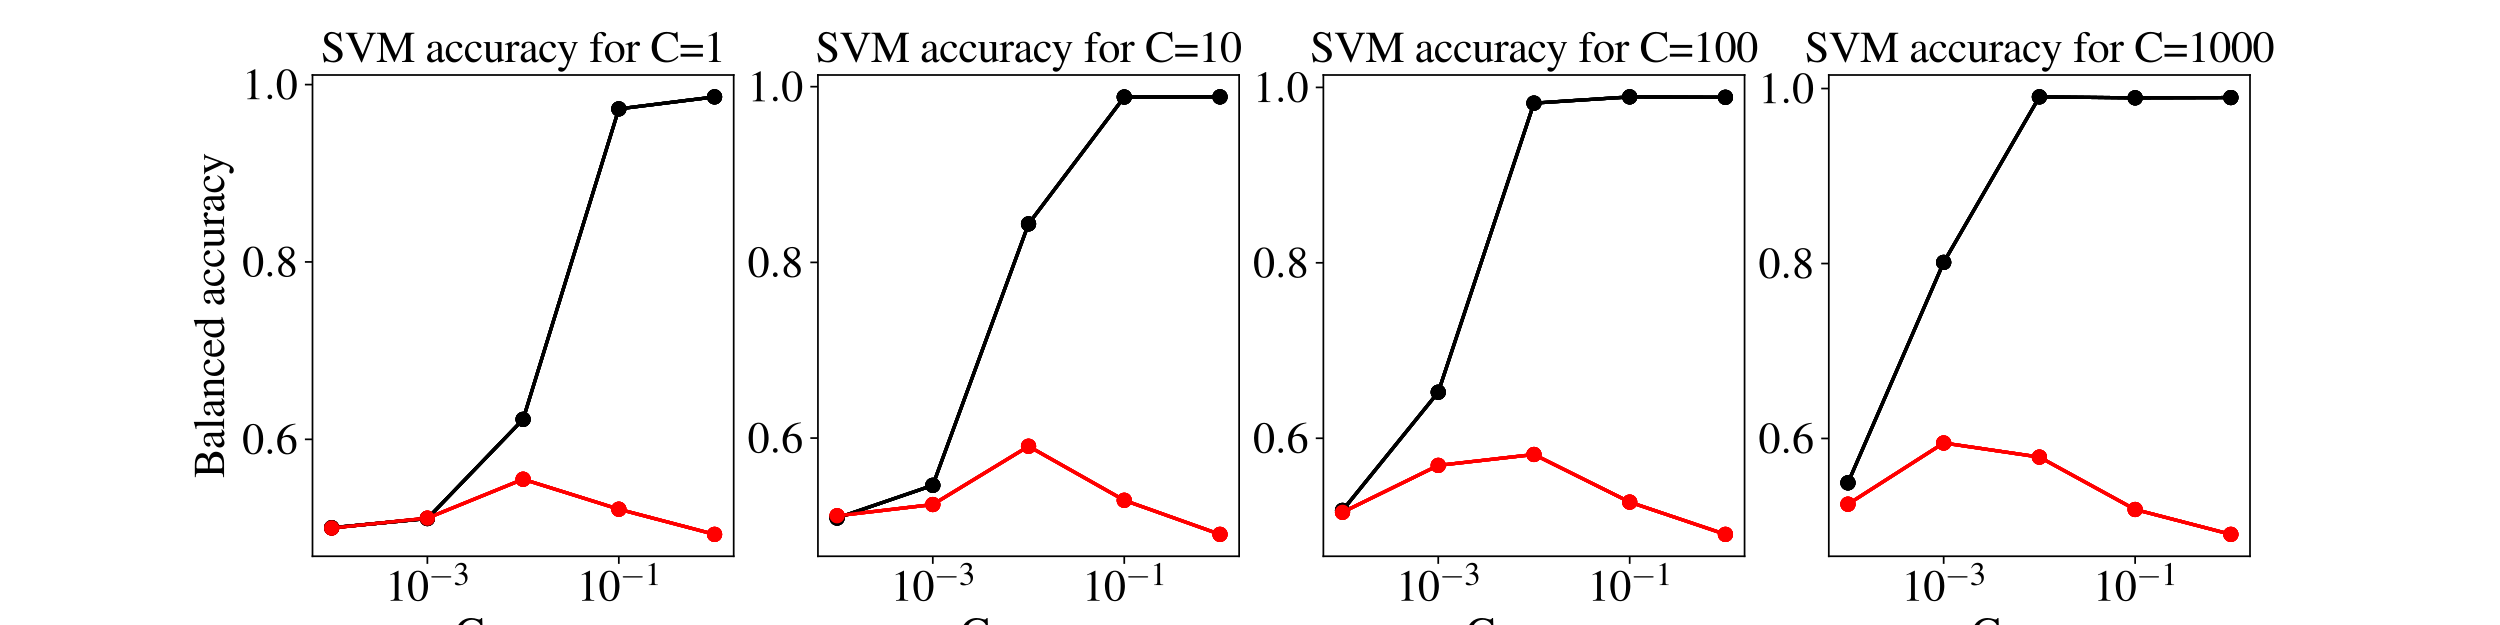 <?xml version="1.0" encoding="utf-8" standalone="no"?>
<!DOCTYPE svg PUBLIC "-//W3C//DTD SVG 1.1//EN"
  "http://www.w3.org/Graphics/SVG/1.1/DTD/svg11.dtd">
<svg xmlns:xlink="http://www.w3.org/1999/xlink" width="1152pt" height="288pt" viewBox="0 0 1152 288" xmlns="http://www.w3.org/2000/svg" version="1.1">
 <defs>
  <style type="text/css">*{stroke-linejoin: round; stroke-linecap: butt}</style>
 </defs>
 <g id="figure_1">
  <g id="patch_1">
   <path d="M 0 288 
L 1152 288 
L 1152 0 
L 0 0 
z
" style="fill: #ffffff"/>
  </g>
  <g id="axes_1">
   <g id="patch_2">
    <path d="M 144 256.32 
L 338.087 256.32 
L 338.087 34.56 
L 144 34.56 
z
" style="fill: #ffffff"/>
   </g>
   <g id="matplotlib.axis_1">
    <g id="xtick_1">
     <g id="line2d_1">
      <defs>
       <path id="m8e205c07e5" d="M 0 0 
L 0 3.5 
" style="stroke: #000000; stroke-width: 0.8"/>
      </defs>
      <g>
       <use xlink:href="#m8e205c07e5" x="196.933" y="256.32" style="stroke: #000000; stroke-width: 0.8"/>
      </g>
     </g>
     <g id="text_1">
      <!-- $\mathdefault{10^{-3}}$ -->
      <g transform="translate(177.556 276.829)scale(0.2 -0.2)">
       <defs>
        <path id="NimbusRomNo9L-Regu-31" d="M 1862 4352 
L 710 3776 
L 710 3686 
C 787 3718 858 3743 883 3756 
C 998 3801 1107 3826 1171 3826 
C 1306 3826 1363 3731 1363 3525 
L 1363 599 
C 1363 386 1312 238 1210 179 
C 1114 121 1024 102 755 96 
L 755 0 
L 2522 0 
L 2522 96 
C 2016 102 1914 167 1914 477 
L 1914 4339 
L 1862 4352 
z
" transform="scale(0.016)"/>
        <path id="NimbusRomNo9L-Regu-30" d="M 1626 4352 
C 1274 4352 1005 4243 768 4019 
C 397 3661 154 2924 154 2176 
C 154 1478 365 729 666 371 
C 902 89 1229 -64 1600 -64 
C 1926 -64 2202 44 2432 268 
C 2803 620 3046 1363 3046 2137 
C 3046 3449 2464 4352 1626 4352 
z
M 1606 4185 
C 2144 4185 2432 3462 2432 2124 
C 2432 787 2150 102 1600 102 
C 1050 102 768 787 768 2118 
C 768 3475 1056 4185 1606 4185 
z
" transform="scale(0.016)"/>
        <path id="CMSY10-0" d="M 4218 1472 
C 4326 1472 4442 1472 4442 1600 
C 4442 1728 4326 1728 4218 1728 
L 755 1728 
C 646 1728 531 1728 531 1600 
C 531 1472 646 1472 755 1472 
L 4218 1472 
z
" transform="scale(0.016)"/>
        <path id="NimbusRomNo9L-Regu-33" d="M 979 2137 
C 1357 2137 1504 2124 1658 2067 
C 2054 1926 2304 1561 2304 1120 
C 2304 582 1939 166 1466 166 
C 1293 166 1165 211 928 364 
C 736 480 627 524 518 524 
C 371 524 275 435 275 300 
C 275 76 550 -64 998 -64 
C 1491 -64 1997 102 2298 364 
C 2598 627 2765 998 2765 1427 
C 2765 1753 2662 2054 2477 2252 
C 2349 2393 2227 2470 1946 2592 
C 2387 2892 2547 3129 2547 3475 
C 2547 3993 2138 4352 1549 4352 
C 1229 4352 947 4243 717 4038 
C 525 3865 429 3699 288 3315 
L 384 3289 
C 646 3757 934 3967 1338 3967 
C 1754 3967 2042 3686 2042 3283 
C 2042 3052 1946 2822 1786 2662 
C 1594 2470 1414 2374 979 2220 
L 979 2137 
z
" transform="scale(0.016)"/>
       </defs>
       <use xlink:href="#NimbusRomNo9L-Regu-31" transform="scale(0.996)"/>
       <use xlink:href="#NimbusRomNo9L-Regu-30" transform="translate(49.813 0)scale(0.996)"/>
       <use xlink:href="#CMSY10-0" transform="translate(99.626 36.163)scale(0.737)"/>
       <use xlink:href="#NimbusRomNo9L-Regu-33" transform="translate(156.909 36.163)scale(0.737)"/>
      </g>
     </g>
    </g>
    <g id="xtick_2">
     <g id="line2d_2">
      <g>
       <use xlink:href="#m8e205c07e5" x="285.154" y="256.32" style="stroke: #000000; stroke-width: 0.8"/>
      </g>
     </g>
     <g id="text_2">
      <!-- $\mathdefault{10^{-1}}$ -->
      <g transform="translate(265.777 276.829)scale(0.2 -0.2)">
       <use xlink:href="#NimbusRomNo9L-Regu-31" transform="scale(0.996)"/>
       <use xlink:href="#NimbusRomNo9L-Regu-30" transform="translate(49.813 0)scale(0.996)"/>
       <use xlink:href="#CMSY10-0" transform="translate(99.626 36.163)scale(0.737)"/>
       <use xlink:href="#NimbusRomNo9L-Regu-31" transform="translate(156.909 36.163)scale(0.737)"/>
      </g>
     </g>
    </g>
    <g id="text_3">
     <!-- Gamma -->
     <g transform="translate(209.502 298.652)scale(0.2 -0.2)">
      <defs>
       <path id="NimbusRomNo9L-Regu-47" d="M 4538 2291 
L 2906 2291 
L 2906 2176 
C 3181 2156 3258 2137 3334 2086 
C 3430 2028 3469 1881 3469 1606 
L 3469 569 
C 3469 364 3078 192 2618 192 
C 1574 192 934 921 934 2112 
C 934 2713 1114 3296 1395 3609 
C 1677 3923 2074 4095 2509 4095 
C 2867 4095 3181 3974 3430 3744 
C 3622 3565 3725 3392 3885 3001 
L 4032 3001 
L 3981 4352 
L 3840 4352 
C 3802 4230 3686 4140 3552 4140 
C 3488 4140 3386 4159 3270 4204 
C 2982 4300 2688 4352 2400 4352 
C 1120 4352 205 3411 205 2105 
C 205 1478 378 998 736 620 
C 1165 179 1779 -64 2483 -64 
C 3034 -64 3834 160 4090 384 
L 4090 1683 
C 4090 2060 4166 2144 4538 2176 
L 4538 2291 
z
" transform="scale(0.016)"/>
       <path id="NimbusRomNo9L-Regu-61" d="M 2829 422 
C 2720 332 2643 300 2547 300 
C 2400 300 2355 390 2355 672 
L 2355 1920 
C 2355 2252 2323 2438 2227 2592 
C 2086 2822 1811 2944 1434 2944 
C 832 2944 358 2630 358 2227 
C 358 2080 486 1952 634 1952 
C 787 1952 922 2080 922 2220 
C 922 2246 915 2278 909 2323 
C 896 2380 890 2432 890 2476 
C 890 2649 1094 2790 1350 2790 
C 1664 2790 1837 2604 1837 2259 
L 1837 1868 
C 851 1472 742 1420 467 1177 
C 326 1049 237 832 237 620 
C 237 217 518 -64 909 -64 
C 1190 -64 1453 70 1843 403 
C 1875 70 1990 -64 2253 -64 
C 2470 -64 2605 12 2829 256 
L 2829 422 
z
M 1837 787 
C 1837 588 1805 531 1670 454 
C 1517 364 1338 307 1203 307 
C 979 307 800 524 800 800 
L 800 825 
C 800 1203 1062 1433 1837 1715 
L 1837 787 
z
" transform="scale(0.016)"/>
       <path id="NimbusRomNo9L-Regu-6d" d="M 122 2547 
C 205 2566 256 2572 326 2572 
C 493 2572 550 2470 550 2163 
L 550 544 
C 550 198 461 102 102 96 
L 102 0 
L 1523 0 
L 1523 96 
C 1184 108 1088 179 1088 428 
L 1088 2233 
C 1088 2246 1139 2310 1184 2355 
C 1344 2502 1619 2611 1843 2611 
C 2125 2611 2266 2387 2266 1939 
L 2266 550 
C 2266 192 2195 121 1830 96 
L 1830 0 
L 3264 0 
L 3264 96 
C 2899 102 2803 211 2803 608 
L 2803 2220 
C 2995 2496 3206 2611 3501 2611 
C 3866 2611 3981 2438 3981 1907 
L 3981 556 
C 3981 192 3930 140 3558 96 
L 3558 0 
L 4960 0 
L 4960 96 
L 4794 108 
C 4602 121 4518 236 4518 486 
L 4518 1804 
C 4518 2560 4269 2944 3776 2944 
C 3405 2944 3078 2777 2733 2406 
C 2618 2771 2400 2944 2054 2944 
C 1773 2944 1594 2854 1062 2451 
L 1062 2931 
L 1018 2944 
C 691 2822 474 2751 122 2655 
L 122 2547 
z
" transform="scale(0.016)"/>
      </defs>
      <use xlink:href="#NimbusRomNo9L-Regu-47" transform="scale(0.996)"/>
      <use xlink:href="#NimbusRomNo9L-Regu-61" transform="translate(71.93 0)scale(0.996)"/>
      <use xlink:href="#NimbusRomNo9L-Regu-6d" transform="translate(116.164 0)scale(0.996)"/>
      <use xlink:href="#NimbusRomNo9L-Regu-6d" transform="translate(193.672 0)scale(0.996)"/>
      <use xlink:href="#NimbusRomNo9L-Regu-61" transform="translate(271.18 0)scale(0.996)"/>
     </g>
    </g>
   </g>
   <g id="matplotlib.axis_2">
    <g id="ytick_1">
     <g id="line2d_3">
      <defs>
       <path id="mae9d9471c2" d="M 0 0 
L -3.5 0 
" style="stroke: #000000; stroke-width: 0.8"/>
      </defs>
      <g>
       <use xlink:href="#mae9d9471c2" x="144" y="202.435" style="stroke: #000000; stroke-width: 0.8"/>
      </g>
     </g>
     <g id="text_4">
      <!-- $\mathdefault{0.6}$ -->
      <g transform="translate(111.556 209.19)scale(0.2 -0.2)">
       <defs>
        <path id="CMMI10-3a" d="M 1229 339 
C 1229 524 1075 678 890 678 
C 704 678 550 524 550 339 
C 550 153 704 0 890 0 
C 1075 0 1229 153 1229 339 
z
" transform="scale(0.016)"/>
        <path id="NimbusRomNo9L-Regu-36" d="M 2854 4390 
C 2125 4326 1754 4204 1286 3878 
C 595 3385 218 2655 218 1801 
C 218 1248 390 688 666 369 
C 909 89 1254 -64 1651 -64 
C 2445 -64 2995 541 2995 1420 
C 2995 2234 2528 2752 1792 2752 
C 1510 2752 1376 2707 973 2463 
C 1146 3430 1862 4121 2867 4288 
L 2854 4390 
z
M 1549 2457 
C 2099 2457 2419 1999 2419 1203 
C 2419 503 2170 115 1722 115 
C 1158 115 813 713 813 1700 
C 813 2024 864 2203 992 2298 
C 1126 2400 1325 2457 1549 2457 
z
" transform="scale(0.016)"/>
       </defs>
       <use xlink:href="#NimbusRomNo9L-Regu-30" transform="scale(0.996)"/>
       <use xlink:href="#CMMI10-3a" transform="translate(49.813 0)scale(0.996)"/>
       <use xlink:href="#NimbusRomNo9L-Regu-36" transform="translate(77.409 0)scale(0.996)"/>
      </g>
     </g>
    </g>
    <g id="ytick_2">
     <g id="line2d_4">
      <g>
       <use xlink:href="#mae9d9471c2" x="144" y="120.703" style="stroke: #000000; stroke-width: 0.8"/>
      </g>
     </g>
     <g id="text_5">
      <!-- $\mathdefault{0.8}$ -->
      <g transform="translate(111.556 127.458)scale(0.2 -0.2)">
       <defs>
        <path id="NimbusRomNo9L-Regu-38" d="M 1856 2400 
C 2490 2739 2714 3008 2714 3443 
C 2714 3968 2253 4352 1613 4352 
C 915 4352 397 3923 397 3341 
C 397 2924 518 2739 1190 2150 
C 499 1625 358 1427 358 992 
C 358 371 864 -64 1587 -64 
C 2355 -64 2848 358 2848 1017 
C 2848 1510 2630 1824 1856 2400 
z
M 1741 1740 
C 2208 1408 2362 1177 2362 819 
C 2362 403 2074 115 1658 115 
C 1171 115 845 486 845 1043 
C 845 1452 986 1721 1357 2022 
L 1741 1740 
z
M 1670 2515 
C 1101 2886 870 3180 870 3539 
C 870 3910 1158 4172 1562 4172 
C 1997 4172 2272 3891 2272 3449 
C 2272 3084 2093 2796 1728 2553 
C 1696 2534 1696 2534 1670 2515 
z
" transform="scale(0.016)"/>
       </defs>
       <use xlink:href="#NimbusRomNo9L-Regu-30" transform="scale(0.996)"/>
       <use xlink:href="#CMMI10-3a" transform="translate(49.813 0)scale(0.996)"/>
       <use xlink:href="#NimbusRomNo9L-Regu-38" transform="translate(77.409 0)scale(0.996)"/>
      </g>
     </g>
    </g>
    <g id="ytick_3">
     <g id="line2d_5">
      <g>
       <use xlink:href="#mae9d9471c2" x="144" y="38.971" style="stroke: #000000; stroke-width: 0.8"/>
      </g>
     </g>
     <g id="text_6">
      <!-- $\mathdefault{1.0}$ -->
      <g transform="translate(111.556 45.726)scale(0.2 -0.2)">
       <use xlink:href="#NimbusRomNo9L-Regu-31" transform="scale(0.996)"/>
       <use xlink:href="#CMMI10-3a" transform="translate(49.813 0)scale(0.996)"/>
       <use xlink:href="#NimbusRomNo9L-Regu-30" transform="translate(77.409 0)scale(0.996)"/>
      </g>
     </g>
    </g>
    <g id="text_7">
     <!-- Balanced accuracy -->
     <g transform="translate(103.242 220.249)rotate(-90)scale(0.2 -0.2)">
      <defs>
       <path id="NimbusRomNo9L-Regu-42" d="M 109 4224 
L 109 4102 
C 646 4070 723 4000 723 3528 
L 723 695 
C 723 223 640 140 109 121 
L 109 0 
L 2246 0 
C 2746 0 3200 134 3437 351 
C 3667 555 3795 842 3795 1148 
C 3795 1429 3680 1684 3482 1869 
C 3290 2041 3117 2118 2701 2220 
C 3034 2303 3168 2367 3322 2500 
C 3482 2641 3578 2877 3578 3138 
C 3578 3853 3008 4224 1901 4224 
L 109 4224 
z
M 1376 2080 
C 1997 2080 2291 2048 2522 1952 
C 2886 1799 3059 1544 3059 1142 
C 3059 798 2925 549 2669 402 
C 2464 287 2202 236 1779 236 
C 1466 236 1376 294 1376 498 
L 1376 2080 
z
M 1376 2335 
L 1376 3795 
C 1376 3929 1421 3987 1517 3987 
L 1798 3987 
C 2534 3987 2925 3680 2925 3113 
C 2925 2615 2586 2335 1984 2335 
L 1376 2335 
z
" transform="scale(0.016)"/>
       <path id="NimbusRomNo9L-Regu-6c" d="M 122 3987 
L 160 3987 
C 230 3993 307 4000 358 4000 
C 563 4000 627 3910 627 3609 
L 627 556 
C 627 211 538 128 134 96 
L 134 0 
L 1645 0 
L 1645 96 
C 1242 121 1165 185 1165 537 
L 1165 4358 
L 1139 4371 
C 806 4262 563 4198 122 4089 
L 122 3987 
z
" transform="scale(0.016)"/>
       <path id="NimbusRomNo9L-Regu-6e" d="M 102 2547 
C 141 2566 205 2572 275 2572 
C 454 2572 512 2476 512 2163 
L 512 576 
C 512 211 442 121 115 96 
L 115 0 
L 1472 0 
L 1472 96 
C 1146 121 1050 198 1050 428 
L 1050 2227 
C 1357 2515 1498 2591 1709 2591 
C 2022 2591 2176 2393 2176 1971 
L 2176 633 
C 2176 230 2093 121 1773 96 
L 1773 0 
L 3104 0 
L 3104 96 
C 2790 128 2714 204 2714 518 
L 2714 1984 
C 2714 2585 2432 2944 1958 2944 
C 1664 2944 1466 2835 1030 2425 
L 1030 2931 
L 986 2944 
C 672 2828 454 2758 102 2655 
L 102 2547 
z
" transform="scale(0.016)"/>
       <path id="NimbusRomNo9L-Regu-63" d="M 2547 998 
C 2240 550 2010 396 1645 396 
C 1062 396 653 908 653 1644 
C 653 2303 1005 2758 1523 2758 
C 1754 2758 1837 2687 1901 2451 
L 1939 2310 
C 1990 2131 2106 2015 2240 2015 
C 2406 2015 2547 2137 2547 2284 
C 2547 2643 2099 2944 1562 2944 
C 1248 2944 922 2815 659 2585 
C 339 2303 160 1868 160 1363 
C 160 531 666 -64 1376 -64 
C 1664 -64 1920 38 2150 236 
C 2323 390 2445 563 2637 940 
L 2547 998 
z
" transform="scale(0.016)"/>
       <path id="NimbusRomNo9L-Regu-65" d="M 2611 1052 
C 2304 564 2029 377 1619 377 
C 1254 377 979 564 794 930 
C 678 1174 634 1386 621 1779 
L 2592 1779 
C 2541 2193 2477 2377 2317 2580 
C 2125 2809 1830 2944 1498 2944 
C 1178 2944 877 2828 634 2612 
C 333 2351 160 1900 160 1374 
C 160 486 621 -64 1357 -64 
C 1965 -64 2445 313 2714 1007 
L 2611 1052 
z
M 634 1984 
C 704 2478 922 2713 1312 2713 
C 1702 2713 1856 2535 1939 1984 
L 634 1984 
z
" transform="scale(0.016)"/>
       <path id="NimbusRomNo9L-Regu-64" d="M 2202 -64 
L 3142 268 
L 3142 371 
C 3027 364 3014 364 2995 364 
C 2765 364 2714 435 2714 729 
L 2714 4358 
L 2682 4371 
C 2374 4262 2150 4198 1741 4089 
L 1741 3987 
C 1792 3993 1830 3993 1882 3993 
C 2118 3993 2176 3929 2176 3667 
L 2176 2668 
C 1933 2873 1760 2944 1504 2944 
C 768 2944 173 2220 173 1312 
C 173 492 653 -64 1357 -64 
C 1715 -64 1958 64 2176 364 
L 2176 -45 
L 2202 -64 
z
M 2176 652 
C 2176 608 2131 531 2067 460 
C 1952 332 1792 268 1606 268 
C 1075 268 723 780 723 1568 
C 723 2291 1037 2764 1523 2764 
C 1862 2764 2176 2464 2176 2124 
L 2176 652 
z
" transform="scale(0.016)"/>
       <path id="NimbusRomNo9L-Regu-75" d="M 3066 319 
L 3034 319 
C 2739 319 2669 390 2669 684 
L 2669 2880 
L 1658 2880 
L 1658 2771 
C 2054 2752 2131 2688 2131 2368 
L 2131 864 
C 2131 684 2099 595 2010 524 
C 1837 384 1638 307 1446 307 
C 1197 307 992 524 992 793 
L 992 2880 
L 58 2880 
L 58 2790 
C 365 2771 454 2675 454 2380 
L 454 768 
C 454 262 762 -64 1229 -64 
C 1466 -64 1715 38 1888 211 
L 2163 486 
L 2163 -45 
L 2189 -64 
C 2509 64 2739 134 3066 224 
L 3066 319 
z
" transform="scale(0.016)"/>
       <path id="NimbusRomNo9L-Regu-72" d="M 45 2496 
C 134 2515 192 2521 269 2521 
C 429 2521 486 2419 486 2137 
L 486 537 
C 486 217 442 172 32 96 
L 32 0 
L 1568 0 
L 1568 96 
C 1133 115 1024 211 1024 576 
L 1024 2016 
C 1024 2220 1299 2540 1472 2540 
C 1510 2540 1568 2508 1638 2444 
C 1741 2355 1811 2316 1894 2316 
C 2048 2316 2144 2425 2144 2604 
C 2144 2815 2010 2944 1792 2944 
C 1523 2944 1338 2796 1024 2342 
L 1024 2931 
L 992 2944 
C 653 2803 422 2720 45 2598 
L 45 2496 
z
" transform="scale(0.016)"/>
       <path id="NimbusRomNo9L-Regu-79" d="M 3040 2880 
L 2176 2880 
L 2176 2783 
C 2381 2783 2483 2726 2483 2623 
C 2483 2597 2477 2559 2458 2514 
L 1837 741 
L 1101 2366 
C 1062 2456 1037 2540 1037 2610 
C 1037 2726 1133 2771 1408 2783 
L 1408 2880 
L 90 2880 
L 90 2790 
C 256 2764 365 2694 416 2585 
L 1146 1005 
L 1165 953 
L 1261 761 
C 1440 439 1542 208 1542 112 
C 1542 15 1395 -389 1286 -582 
C 1197 -749 1056 -871 966 -871 
C 928 -871 870 -858 806 -826 
C 685 -781 576 -755 467 -755 
C 320 -755 192 -884 192 -1037 
C 192 -1248 397 -1408 666 -1408 
C 1094 -1408 1402 -1050 1747 -126 
L 2733 2495 
C 2816 2700 2886 2764 3040 2783 
L 3040 2880 
z
" transform="scale(0.016)"/>
      </defs>
      <use xlink:href="#NimbusRomNo9L-Regu-42" transform="scale(0.996)"/>
      <use xlink:href="#NimbusRomNo9L-Regu-61" transform="translate(66.45 0)scale(0.996)"/>
      <use xlink:href="#NimbusRomNo9L-Regu-6c" transform="translate(110.684 0)scale(0.996)"/>
      <use xlink:href="#NimbusRomNo9L-Regu-61" transform="translate(138.379 0)scale(0.996)"/>
      <use xlink:href="#NimbusRomNo9L-Regu-6e" transform="translate(182.612 0)scale(0.996)"/>
      <use xlink:href="#NimbusRomNo9L-Regu-63" transform="translate(232.426 0)scale(0.996)"/>
      <use xlink:href="#NimbusRomNo9L-Regu-65" transform="translate(276.659 0)scale(0.996)"/>
      <use xlink:href="#NimbusRomNo9L-Regu-64" transform="translate(320.893 0)scale(0.996)"/>
      <use xlink:href="#NimbusRomNo9L-Regu-61" transform="translate(395.612 0)scale(0.996)"/>
      <use xlink:href="#NimbusRomNo9L-Regu-63" transform="translate(439.846 0)scale(0.996)"/>
      <use xlink:href="#NimbusRomNo9L-Regu-63" transform="translate(484.08 0)scale(0.996)"/>
      <use xlink:href="#NimbusRomNo9L-Regu-75" transform="translate(528.313 0)scale(0.996)"/>
      <use xlink:href="#NimbusRomNo9L-Regu-72" transform="translate(578.126 0)scale(0.996)"/>
      <use xlink:href="#NimbusRomNo9L-Regu-61" transform="translate(611.302 0)scale(0.996)"/>
      <use xlink:href="#NimbusRomNo9L-Regu-63" transform="translate(655.535 0)scale(0.996)"/>
      <use xlink:href="#NimbusRomNo9L-Regu-79" transform="translate(698.275 0)scale(0.996)"/>
     </g>
    </g>
   </g>
   <g id="line2d_6">
    <path d="M 152.822 243.17 
L 196.933 238.954 
L 241.043 193.234 
L 285.154 50.18 
L 329.265 44.64 
" clip-path="url(#p491517ccae)" style="fill: none; stroke: #000000; stroke-width: 1.5; stroke-linecap: square"/>
    <defs>
     <path id="m3331d8584c" d="M 0 3 
C 0.796 3 1.559 2.684 2.121 2.121 
C 2.684 1.559 3 0.796 3 0 
C 3 -0.796 2.684 -1.559 2.121 -2.121 
C 1.559 -2.684 0.796 -3 0 -3 
C -0.796 -3 -1.559 -2.684 -2.121 -2.121 
C -2.684 -1.559 -3 -0.796 -3 0 
C -3 0.796 -2.684 1.559 -2.121 2.121 
C -1.559 2.684 -0.796 3 0 3 
z
" style="stroke: #000000"/>
    </defs>
    <g clip-path="url(#p491517ccae)">
     <use xlink:href="#m3331d8584c" x="152.822" y="243.17" style="stroke: #000000"/>
     <use xlink:href="#m3331d8584c" x="196.933" y="238.954" style="stroke: #000000"/>
     <use xlink:href="#m3331d8584c" x="241.043" y="193.234" style="stroke: #000000"/>
     <use xlink:href="#m3331d8584c" x="285.154" y="50.18" style="stroke: #000000"/>
     <use xlink:href="#m3331d8584c" x="329.265" y="44.64" style="stroke: #000000"/>
    </g>
   </g>
   <g id="line2d_7">
    <path d="M 152.822 243.301 
L 196.933 238.767 
L 241.043 220.829 
L 285.154 234.644 
L 329.265 246.24 
" clip-path="url(#p491517ccae)" style="fill: none; stroke: #ff0000; stroke-width: 1.5; stroke-linecap: square"/>
    <defs>
     <path id="m1978f99ad9" d="M 0 3 
C 0.796 3 1.559 2.684 2.121 2.121 
C 2.684 1.559 3 0.796 3 0 
C 3 -0.796 2.684 -1.559 2.121 -2.121 
C 1.559 -2.684 0.796 -3 0 -3 
C -0.796 -3 -1.559 -2.684 -2.121 -2.121 
C -2.684 -1.559 -3 -0.796 -3 0 
C -3 0.796 -2.684 1.559 -2.121 2.121 
C -1.559 2.684 -0.796 3 0 3 
z
" style="stroke: #ff0000"/>
    </defs>
    <g clip-path="url(#p491517ccae)">
     <use xlink:href="#m1978f99ad9" x="152.822" y="243.301" style="fill: #ff0000; stroke: #ff0000"/>
     <use xlink:href="#m1978f99ad9" x="196.933" y="238.767" style="fill: #ff0000; stroke: #ff0000"/>
     <use xlink:href="#m1978f99ad9" x="241.043" y="220.829" style="fill: #ff0000; stroke: #ff0000"/>
     <use xlink:href="#m1978f99ad9" x="285.154" y="234.644" style="fill: #ff0000; stroke: #ff0000"/>
     <use xlink:href="#m1978f99ad9" x="329.265" y="246.24" style="fill: #ff0000; stroke: #ff0000"/>
    </g>
   </g>
   <g id="line2d_8">
    <path d="M 152.822 243.17 
L 196.933 238.954 
L 241.043 193.234 
L 285.154 50.18 
L 329.265 44.64 
" clip-path="url(#p491517ccae)" style="fill: none; stroke: #000000; stroke-width: 1.5; stroke-linecap: square"/>
    <g clip-path="url(#p491517ccae)">
     <use xlink:href="#m3331d8584c" x="152.822" y="243.17" style="stroke: #000000"/>
     <use xlink:href="#m3331d8584c" x="196.933" y="238.954" style="stroke: #000000"/>
     <use xlink:href="#m3331d8584c" x="241.043" y="193.234" style="stroke: #000000"/>
     <use xlink:href="#m3331d8584c" x="285.154" y="50.18" style="stroke: #000000"/>
     <use xlink:href="#m3331d8584c" x="329.265" y="44.64" style="stroke: #000000"/>
    </g>
   </g>
   <g id="line2d_9">
    <path d="M 152.822 243.301 
L 196.933 238.767 
L 241.043 220.829 
L 285.154 234.644 
L 329.265 246.24 
" clip-path="url(#p491517ccae)" style="fill: none; stroke: #ff0000; stroke-width: 1.5; stroke-linecap: square"/>
    <g clip-path="url(#p491517ccae)">
     <use xlink:href="#m1978f99ad9" x="152.822" y="243.301" style="fill: #ff0000; stroke: #ff0000"/>
     <use xlink:href="#m1978f99ad9" x="196.933" y="238.767" style="fill: #ff0000; stroke: #ff0000"/>
     <use xlink:href="#m1978f99ad9" x="241.043" y="220.829" style="fill: #ff0000; stroke: #ff0000"/>
     <use xlink:href="#m1978f99ad9" x="285.154" y="234.644" style="fill: #ff0000; stroke: #ff0000"/>
     <use xlink:href="#m1978f99ad9" x="329.265" y="246.24" style="fill: #ff0000; stroke: #ff0000"/>
    </g>
   </g>
   <g id="line2d_10">
    <path d="M 152.822 243.17 
L 196.933 238.954 
L 241.043 193.234 
L 285.154 50.18 
L 329.265 44.64 
" clip-path="url(#p491517ccae)" style="fill: none; stroke: #000000; stroke-width: 1.5; stroke-linecap: square"/>
    <g clip-path="url(#p491517ccae)">
     <use xlink:href="#m3331d8584c" x="152.822" y="243.17" style="stroke: #000000"/>
     <use xlink:href="#m3331d8584c" x="196.933" y="238.954" style="stroke: #000000"/>
     <use xlink:href="#m3331d8584c" x="241.043" y="193.234" style="stroke: #000000"/>
     <use xlink:href="#m3331d8584c" x="285.154" y="50.18" style="stroke: #000000"/>
     <use xlink:href="#m3331d8584c" x="329.265" y="44.64" style="stroke: #000000"/>
    </g>
   </g>
   <g id="line2d_11">
    <path d="M 152.822 243.301 
L 196.933 238.767 
L 241.043 220.829 
L 285.154 234.644 
L 329.265 246.24 
" clip-path="url(#p491517ccae)" style="fill: none; stroke: #ff0000; stroke-width: 1.5; stroke-linecap: square"/>
    <g clip-path="url(#p491517ccae)">
     <use xlink:href="#m1978f99ad9" x="152.822" y="243.301" style="fill: #ff0000; stroke: #ff0000"/>
     <use xlink:href="#m1978f99ad9" x="196.933" y="238.767" style="fill: #ff0000; stroke: #ff0000"/>
     <use xlink:href="#m1978f99ad9" x="241.043" y="220.829" style="fill: #ff0000; stroke: #ff0000"/>
     <use xlink:href="#m1978f99ad9" x="285.154" y="234.644" style="fill: #ff0000; stroke: #ff0000"/>
     <use xlink:href="#m1978f99ad9" x="329.265" y="246.24" style="fill: #ff0000; stroke: #ff0000"/>
    </g>
   </g>
   <g id="line2d_12">
    <path d="M 152.822 243.17 
L 196.933 238.954 
L 241.043 193.234 
L 285.154 50.18 
L 329.265 44.64 
" clip-path="url(#p491517ccae)" style="fill: none; stroke: #000000; stroke-width: 1.5; stroke-linecap: square"/>
    <g clip-path="url(#p491517ccae)">
     <use xlink:href="#m3331d8584c" x="152.822" y="243.17" style="stroke: #000000"/>
     <use xlink:href="#m3331d8584c" x="196.933" y="238.954" style="stroke: #000000"/>
     <use xlink:href="#m3331d8584c" x="241.043" y="193.234" style="stroke: #000000"/>
     <use xlink:href="#m3331d8584c" x="285.154" y="50.18" style="stroke: #000000"/>
     <use xlink:href="#m3331d8584c" x="329.265" y="44.64" style="stroke: #000000"/>
    </g>
   </g>
   <g id="line2d_13">
    <path d="M 152.822 243.301 
L 196.933 238.767 
L 241.043 220.829 
L 285.154 234.644 
L 329.265 246.24 
" clip-path="url(#p491517ccae)" style="fill: none; stroke: #ff0000; stroke-width: 1.5; stroke-linecap: square"/>
    <g clip-path="url(#p491517ccae)">
     <use xlink:href="#m1978f99ad9" x="152.822" y="243.301" style="fill: #ff0000; stroke: #ff0000"/>
     <use xlink:href="#m1978f99ad9" x="196.933" y="238.767" style="fill: #ff0000; stroke: #ff0000"/>
     <use xlink:href="#m1978f99ad9" x="241.043" y="220.829" style="fill: #ff0000; stroke: #ff0000"/>
     <use xlink:href="#m1978f99ad9" x="285.154" y="234.644" style="fill: #ff0000; stroke: #ff0000"/>
     <use xlink:href="#m1978f99ad9" x="329.265" y="246.24" style="fill: #ff0000; stroke: #ff0000"/>
    </g>
   </g>
   <g id="line2d_14">
    <path d="M 152.822 243.17 
L 196.933 238.954 
L 241.043 193.234 
L 285.154 50.18 
L 329.265 44.64 
" clip-path="url(#p491517ccae)" style="fill: none; stroke: #000000; stroke-width: 1.5; stroke-linecap: square"/>
    <g clip-path="url(#p491517ccae)">
     <use xlink:href="#m3331d8584c" x="152.822" y="243.17" style="stroke: #000000"/>
     <use xlink:href="#m3331d8584c" x="196.933" y="238.954" style="stroke: #000000"/>
     <use xlink:href="#m3331d8584c" x="241.043" y="193.234" style="stroke: #000000"/>
     <use xlink:href="#m3331d8584c" x="285.154" y="50.18" style="stroke: #000000"/>
     <use xlink:href="#m3331d8584c" x="329.265" y="44.64" style="stroke: #000000"/>
    </g>
   </g>
   <g id="line2d_15">
    <path d="M 152.822 243.301 
L 196.933 238.767 
L 241.043 220.829 
L 285.154 234.644 
L 329.265 246.24 
" clip-path="url(#p491517ccae)" style="fill: none; stroke: #ff0000; stroke-width: 1.5; stroke-linecap: square"/>
    <g clip-path="url(#p491517ccae)">
     <use xlink:href="#m1978f99ad9" x="152.822" y="243.301" style="fill: #ff0000; stroke: #ff0000"/>
     <use xlink:href="#m1978f99ad9" x="196.933" y="238.767" style="fill: #ff0000; stroke: #ff0000"/>
     <use xlink:href="#m1978f99ad9" x="241.043" y="220.829" style="fill: #ff0000; stroke: #ff0000"/>
     <use xlink:href="#m1978f99ad9" x="285.154" y="234.644" style="fill: #ff0000; stroke: #ff0000"/>
     <use xlink:href="#m1978f99ad9" x="329.265" y="246.24" style="fill: #ff0000; stroke: #ff0000"/>
    </g>
   </g>
   <g id="patch_3">
    <path d="M 144 256.32 
L 144 34.56 
" style="fill: none; stroke: #000000; stroke-width: 0.8; stroke-linejoin: miter; stroke-linecap: square"/>
   </g>
   <g id="patch_4">
    <path d="M 338.087 256.32 
L 338.087 34.56 
" style="fill: none; stroke: #000000; stroke-width: 0.8; stroke-linejoin: miter; stroke-linecap: square"/>
   </g>
   <g id="patch_5">
    <path d="M 144 256.32 
L 338.087 256.32 
" style="fill: none; stroke: #000000; stroke-width: 0.8; stroke-linejoin: miter; stroke-linecap: square"/>
   </g>
   <g id="patch_6">
    <path d="M 144 34.56 
L 338.087 34.56 
" style="fill: none; stroke: #000000; stroke-width: 0.8; stroke-linejoin: miter; stroke-linecap: square"/>
   </g>
   <g id="text_8">
    <!-- SVM accuracy for C=1 -->
    <g transform="translate(147.874 28.56)scale(0.2 -0.2)">
     <defs>
      <path id="NimbusRomNo9L-Regu-53" d="M 2861 4313 
L 2726 4313 
C 2701 4166 2630 4095 2522 4095 
C 2458 4095 2349 4121 2240 4172 
C 2003 4300 1766 4352 1562 4352 
C 1286 4352 1005 4243 794 4057 
C 570 3859 454 3590 454 3257 
C 454 2745 736 2387 1453 2009 
C 1914 1766 2246 1504 2406 1260 
C 2464 1177 2496 1043 2496 889 
C 2496 460 2176 166 1709 166 
C 1139 166 736 518 416 1299 
L 269 1299 
L 461 -58 
L 602 -58 
C 608 38 685 128 781 128 
C 851 128 960 102 1082 57 
C 1325 -13 1581 -64 1837 -64 
C 2573 -64 3142 441 3142 1100 
C 3142 1625 2790 2041 1946 2496 
C 1274 2867 1005 3148 1005 3494 
C 1005 3846 1274 4089 1670 4089 
C 1958 4089 2227 3968 2451 3737 
C 2650 3533 2739 3366 2842 2988 
L 3002 2988 
L 2861 4313 
z
" transform="scale(0.016)"/>
      <path id="NimbusRomNo9L-Regu-56" d="M 4461 4224 
L 3149 4224 
L 3149 4102 
C 3501 4083 3616 4013 3616 3835 
C 3616 3733 3571 3561 3494 3370 
L 2554 1032 
L 1587 3185 
C 1376 3650 1325 3796 1325 3892 
C 1325 4013 1414 4077 1619 4089 
C 1645 4089 1715 4095 1805 4102 
L 1805 4224 
L 102 4224 
L 102 4102 
C 416 4089 506 4000 781 3433 
L 2355 -64 
L 2451 -64 
L 3872 3510 
C 4083 4013 4154 4083 4461 4102 
L 4461 4224 
z
" transform="scale(0.016)"/>
      <path id="NimbusRomNo9L-Regu-4d" d="M 4314 3656 
L 4314 765 
C 4314 236 4237 153 3731 121 
L 3731 0 
L 5523 0 
L 5523 121 
C 5056 153 4966 242 4966 695 
L 4966 3528 
C 4966 3981 5050 4064 5523 4102 
L 5523 4224 
L 4250 4224 
L 2835 1002 
L 1357 4224 
L 90 4224 
L 90 4102 
C 614 4070 698 3994 698 3528 
L 698 938 
C 698 281 608 159 77 121 
L 77 0 
L 1581 0 
L 1581 121 
C 1088 147 979 293 979 938 
L 979 3509 
L 2586 0 
L 2675 0 
L 4314 3656 
z
" transform="scale(0.016)"/>
      <path id="NimbusRomNo9L-Regu-66" d="M 1978 2880 
L 1190 2880 
L 1190 3611 
C 1190 3977 1312 4172 1555 4172 
C 1690 4172 1779 4109 1894 3926 
C 1997 3762 2074 3699 2182 3699 
C 2330 3699 2451 3813 2451 3958 
C 2451 4185 2170 4352 1786 4352 
C 1389 4352 1050 4179 883 3889 
C 717 3611 666 3384 659 2880 
L 134 2880 
L 134 2675 
L 659 2675 
L 659 665 
C 659 198 589 121 128 96 
L 128 0 
L 1792 0 
L 1792 96 
C 1267 115 1197 185 1197 665 
L 1197 2675 
L 1978 2675 
L 1978 2880 
z
" transform="scale(0.016)"/>
      <path id="NimbusRomNo9L-Regu-6f" d="M 1600 2944 
C 768 2944 186 2329 186 1446 
C 186 582 781 -64 1587 -64 
C 2394 -64 3008 614 3008 1497 
C 3008 2336 2419 2944 1600 2944 
z
M 1517 2764 
C 2054 2764 2432 2150 2432 1273 
C 2432 550 2144 115 1664 115 
C 1414 115 1178 268 1043 524 
C 864 857 762 1305 762 1760 
C 762 2368 1062 2764 1517 2764 
z
" transform="scale(0.016)"/>
      <path id="NimbusRomNo9L-Regu-43" d="M 3968 2905 
L 3910 4352 
L 3776 4352 
C 3738 4217 3635 4140 3507 4140 
C 3450 4140 3354 4159 3258 4198 
C 2944 4300 2624 4352 2323 4352 
C 1798 4352 1267 4153 870 3801 
C 422 3405 179 2809 179 2105 
C 179 1510 371 960 698 595 
C 1082 179 1670 -64 2304 -64 
C 3027 -64 3661 230 4051 748 
L 3936 864 
C 3462 409 3040 217 2509 217 
C 2106 217 1747 345 1472 588 
C 1120 902 922 1478 922 2188 
C 922 3347 1517 4095 2445 4095 
C 2810 4095 3142 3961 3398 3705 
C 3603 3501 3699 3321 3821 2905 
L 3968 2905 
z
" transform="scale(0.016)"/>
      <path id="NimbusRomNo9L-Regu-3d" d="M 3418 2470 
L 192 2470 
L 192 2048 
L 3418 2048 
L 3418 2470 
z
M 3418 1190 
L 192 1190 
L 192 768 
L 3418 768 
L 3418 1190 
z
" transform="scale(0.016)"/>
     </defs>
     <use xlink:href="#NimbusRomNo9L-Regu-53" transform="scale(0.996)"/>
     <use xlink:href="#NimbusRomNo9L-Regu-56" transform="translate(55.392 0)scale(0.996)"/>
     <use xlink:href="#NimbusRomNo9L-Regu-4d" transform="translate(127.322 0)scale(0.996)"/>
     <use xlink:href="#NimbusRomNo9L-Regu-61" transform="translate(240.795 0)scale(0.996)"/>
     <use xlink:href="#NimbusRomNo9L-Regu-63" transform="translate(285.029 0)scale(0.996)"/>
     <use xlink:href="#NimbusRomNo9L-Regu-63" transform="translate(329.262 0)scale(0.996)"/>
     <use xlink:href="#NimbusRomNo9L-Regu-75" transform="translate(373.496 0)scale(0.996)"/>
     <use xlink:href="#NimbusRomNo9L-Regu-72" transform="translate(423.309 0)scale(0.996)"/>
     <use xlink:href="#NimbusRomNo9L-Regu-61" transform="translate(456.484 0)scale(0.996)"/>
     <use xlink:href="#NimbusRomNo9L-Regu-63" transform="translate(500.718 0)scale(0.996)"/>
     <use xlink:href="#NimbusRomNo9L-Regu-79" transform="translate(543.458 0)scale(0.996)"/>
     <use xlink:href="#NimbusRomNo9L-Regu-66" transform="translate(618.178 0)scale(0.996)"/>
     <use xlink:href="#NimbusRomNo9L-Regu-6f" transform="translate(651.353 0)scale(0.996)"/>
     <use xlink:href="#NimbusRomNo9L-Regu-72" transform="translate(701.166 0)scale(0.996)"/>
     <use xlink:href="#NimbusRomNo9L-Regu-43" transform="translate(759.248 0)scale(0.996)"/>
     <use xlink:href="#NimbusRomNo9L-Regu-3d" transform="translate(825.698 0)scale(0.996)"/>
     <use xlink:href="#NimbusRomNo9L-Regu-31" transform="translate(881.886 0)scale(0.996)"/>
    </g>
   </g>
  </g>
  <g id="axes_2">
   <g id="patch_7">
    <path d="M 376.904 256.32 
L 570.991 256.32 
L 570.991 34.56 
L 376.904 34.56 
z
" style="fill: #ffffff"/>
   </g>
   <g id="matplotlib.axis_3">
    <g id="xtick_3">
     <g id="line2d_16">
      <g>
       <use xlink:href="#m8e205c07e5" x="429.837" y="256.32" style="stroke: #000000; stroke-width: 0.8"/>
      </g>
     </g>
     <g id="text_9">
      <!-- $\mathdefault{10^{-3}}$ -->
      <g transform="translate(410.46 276.829)scale(0.2 -0.2)">
       <use xlink:href="#NimbusRomNo9L-Regu-31" transform="scale(0.996)"/>
       <use xlink:href="#NimbusRomNo9L-Regu-30" transform="translate(49.813 0)scale(0.996)"/>
       <use xlink:href="#CMSY10-0" transform="translate(99.626 36.163)scale(0.737)"/>
       <use xlink:href="#NimbusRomNo9L-Regu-33" transform="translate(156.909 36.163)scale(0.737)"/>
      </g>
     </g>
    </g>
    <g id="xtick_4">
     <g id="line2d_17">
      <g>
       <use xlink:href="#m8e205c07e5" x="518.058" y="256.32" style="stroke: #000000; stroke-width: 0.8"/>
      </g>
     </g>
     <g id="text_10">
      <!-- $\mathdefault{10^{-1}}$ -->
      <g transform="translate(498.681 276.829)scale(0.2 -0.2)">
       <use xlink:href="#NimbusRomNo9L-Regu-31" transform="scale(0.996)"/>
       <use xlink:href="#NimbusRomNo9L-Regu-30" transform="translate(49.813 0)scale(0.996)"/>
       <use xlink:href="#CMSY10-0" transform="translate(99.626 36.163)scale(0.737)"/>
       <use xlink:href="#NimbusRomNo9L-Regu-31" transform="translate(156.909 36.163)scale(0.737)"/>
      </g>
     </g>
    </g>
    <g id="text_11">
     <!-- Gamma -->
     <g transform="translate(442.406 298.652)scale(0.2 -0.2)">
      <use xlink:href="#NimbusRomNo9L-Regu-47" transform="scale(0.996)"/>
      <use xlink:href="#NimbusRomNo9L-Regu-61" transform="translate(71.93 0)scale(0.996)"/>
      <use xlink:href="#NimbusRomNo9L-Regu-6d" transform="translate(116.164 0)scale(0.996)"/>
      <use xlink:href="#NimbusRomNo9L-Regu-6d" transform="translate(193.672 0)scale(0.996)"/>
      <use xlink:href="#NimbusRomNo9L-Regu-61" transform="translate(271.18 0)scale(0.996)"/>
     </g>
    </g>
   </g>
   <g id="matplotlib.axis_4">
    <g id="ytick_4">
     <g id="line2d_18">
      <g>
       <use xlink:href="#mae9d9471c2" x="376.904" y="201.875" style="stroke: #000000; stroke-width: 0.8"/>
      </g>
     </g>
     <g id="text_12">
      <!-- $\mathdefault{0.6}$ -->
      <g transform="translate(344.46 208.629)scale(0.2 -0.2)">
       <use xlink:href="#NimbusRomNo9L-Regu-30" transform="scale(0.996)"/>
       <use xlink:href="#CMMI10-3a" transform="translate(49.813 0)scale(0.996)"/>
       <use xlink:href="#NimbusRomNo9L-Regu-36" transform="translate(77.409 0)scale(0.996)"/>
      </g>
     </g>
    </g>
    <g id="ytick_5">
     <g id="line2d_19">
      <g>
       <use xlink:href="#mae9d9471c2" x="376.904" y="120.907" style="stroke: #000000; stroke-width: 0.8"/>
      </g>
     </g>
     <g id="text_13">
      <!-- $\mathdefault{0.8}$ -->
      <g transform="translate(344.46 127.661)scale(0.2 -0.2)">
       <use xlink:href="#NimbusRomNo9L-Regu-30" transform="scale(0.996)"/>
       <use xlink:href="#CMMI10-3a" transform="translate(49.813 0)scale(0.996)"/>
       <use xlink:href="#NimbusRomNo9L-Regu-38" transform="translate(77.409 0)scale(0.996)"/>
      </g>
     </g>
    </g>
    <g id="ytick_6">
     <g id="line2d_20">
      <g>
       <use xlink:href="#mae9d9471c2" x="376.904" y="39.939" style="stroke: #000000; stroke-width: 0.8"/>
      </g>
     </g>
     <g id="text_14">
      <!-- $\mathdefault{1.0}$ -->
      <g transform="translate(344.46 46.693)scale(0.2 -0.2)">
       <use xlink:href="#NimbusRomNo9L-Regu-31" transform="scale(0.996)"/>
       <use xlink:href="#CMMI10-3a" transform="translate(49.813 0)scale(0.996)"/>
       <use xlink:href="#NimbusRomNo9L-Regu-30" transform="translate(77.409 0)scale(0.996)"/>
      </g>
     </g>
    </g>
   </g>
   <g id="line2d_21">
    <path d="M 385.726 238.704 
L 429.837 223.629 
L 473.948 103.178 
L 518.058 44.708 
L 562.169 44.64 
" clip-path="url(#pb589014a3a)" style="fill: none; stroke: #000000; stroke-width: 1.5; stroke-linecap: square"/>
    <g clip-path="url(#pb589014a3a)">
     <use xlink:href="#m3331d8584c" x="385.726" y="238.704" style="stroke: #000000"/>
     <use xlink:href="#m3331d8584c" x="429.837" y="223.629" style="stroke: #000000"/>
     <use xlink:href="#m3331d8584c" x="473.948" y="103.178" style="stroke: #000000"/>
     <use xlink:href="#m3331d8584c" x="518.058" y="44.708" style="stroke: #000000"/>
     <use xlink:href="#m3331d8584c" x="562.169" y="44.64" style="stroke: #000000"/>
    </g>
   </g>
   <g id="line2d_22">
    <path d="M 385.726 237.672 
L 429.837 232.487 
L 473.948 205.632 
L 518.058 230.537 
L 562.169 246.24 
" clip-path="url(#pb589014a3a)" style="fill: none; stroke: #ff0000; stroke-width: 1.5; stroke-linecap: square"/>
    <g clip-path="url(#pb589014a3a)">
     <use xlink:href="#m1978f99ad9" x="385.726" y="237.672" style="fill: #ff0000; stroke: #ff0000"/>
     <use xlink:href="#m1978f99ad9" x="429.837" y="232.487" style="fill: #ff0000; stroke: #ff0000"/>
     <use xlink:href="#m1978f99ad9" x="473.948" y="205.632" style="fill: #ff0000; stroke: #ff0000"/>
     <use xlink:href="#m1978f99ad9" x="518.058" y="230.537" style="fill: #ff0000; stroke: #ff0000"/>
     <use xlink:href="#m1978f99ad9" x="562.169" y="246.24" style="fill: #ff0000; stroke: #ff0000"/>
    </g>
   </g>
   <g id="line2d_23">
    <path d="M 385.726 238.704 
L 429.837 223.629 
L 473.948 103.178 
L 518.058 44.708 
L 562.169 44.64 
" clip-path="url(#pb589014a3a)" style="fill: none; stroke: #000000; stroke-width: 1.5; stroke-linecap: square"/>
    <g clip-path="url(#pb589014a3a)">
     <use xlink:href="#m3331d8584c" x="385.726" y="238.704" style="stroke: #000000"/>
     <use xlink:href="#m3331d8584c" x="429.837" y="223.629" style="stroke: #000000"/>
     <use xlink:href="#m3331d8584c" x="473.948" y="103.178" style="stroke: #000000"/>
     <use xlink:href="#m3331d8584c" x="518.058" y="44.708" style="stroke: #000000"/>
     <use xlink:href="#m3331d8584c" x="562.169" y="44.64" style="stroke: #000000"/>
    </g>
   </g>
   <g id="line2d_24">
    <path d="M 385.726 237.672 
L 429.837 232.487 
L 473.948 205.632 
L 518.058 230.537 
L 562.169 246.24 
" clip-path="url(#pb589014a3a)" style="fill: none; stroke: #ff0000; stroke-width: 1.5; stroke-linecap: square"/>
    <g clip-path="url(#pb589014a3a)">
     <use xlink:href="#m1978f99ad9" x="385.726" y="237.672" style="fill: #ff0000; stroke: #ff0000"/>
     <use xlink:href="#m1978f99ad9" x="429.837" y="232.487" style="fill: #ff0000; stroke: #ff0000"/>
     <use xlink:href="#m1978f99ad9" x="473.948" y="205.632" style="fill: #ff0000; stroke: #ff0000"/>
     <use xlink:href="#m1978f99ad9" x="518.058" y="230.537" style="fill: #ff0000; stroke: #ff0000"/>
     <use xlink:href="#m1978f99ad9" x="562.169" y="246.24" style="fill: #ff0000; stroke: #ff0000"/>
    </g>
   </g>
   <g id="line2d_25">
    <path d="M 385.726 238.704 
L 429.837 223.629 
L 473.948 103.178 
L 518.058 44.708 
L 562.169 44.64 
" clip-path="url(#pb589014a3a)" style="fill: none; stroke: #000000; stroke-width: 1.5; stroke-linecap: square"/>
    <g clip-path="url(#pb589014a3a)">
     <use xlink:href="#m3331d8584c" x="385.726" y="238.704" style="stroke: #000000"/>
     <use xlink:href="#m3331d8584c" x="429.837" y="223.629" style="stroke: #000000"/>
     <use xlink:href="#m3331d8584c" x="473.948" y="103.178" style="stroke: #000000"/>
     <use xlink:href="#m3331d8584c" x="518.058" y="44.708" style="stroke: #000000"/>
     <use xlink:href="#m3331d8584c" x="562.169" y="44.64" style="stroke: #000000"/>
    </g>
   </g>
   <g id="line2d_26">
    <path d="M 385.726 237.672 
L 429.837 232.487 
L 473.948 205.632 
L 518.058 230.537 
L 562.169 246.24 
" clip-path="url(#pb589014a3a)" style="fill: none; stroke: #ff0000; stroke-width: 1.5; stroke-linecap: square"/>
    <g clip-path="url(#pb589014a3a)">
     <use xlink:href="#m1978f99ad9" x="385.726" y="237.672" style="fill: #ff0000; stroke: #ff0000"/>
     <use xlink:href="#m1978f99ad9" x="429.837" y="232.487" style="fill: #ff0000; stroke: #ff0000"/>
     <use xlink:href="#m1978f99ad9" x="473.948" y="205.632" style="fill: #ff0000; stroke: #ff0000"/>
     <use xlink:href="#m1978f99ad9" x="518.058" y="230.537" style="fill: #ff0000; stroke: #ff0000"/>
     <use xlink:href="#m1978f99ad9" x="562.169" y="246.24" style="fill: #ff0000; stroke: #ff0000"/>
    </g>
   </g>
   <g id="line2d_27">
    <path d="M 385.726 238.704 
L 429.837 223.629 
L 473.948 103.178 
L 518.058 44.708 
L 562.169 44.64 
" clip-path="url(#pb589014a3a)" style="fill: none; stroke: #000000; stroke-width: 1.5; stroke-linecap: square"/>
    <g clip-path="url(#pb589014a3a)">
     <use xlink:href="#m3331d8584c" x="385.726" y="238.704" style="stroke: #000000"/>
     <use xlink:href="#m3331d8584c" x="429.837" y="223.629" style="stroke: #000000"/>
     <use xlink:href="#m3331d8584c" x="473.948" y="103.178" style="stroke: #000000"/>
     <use xlink:href="#m3331d8584c" x="518.058" y="44.708" style="stroke: #000000"/>
     <use xlink:href="#m3331d8584c" x="562.169" y="44.64" style="stroke: #000000"/>
    </g>
   </g>
   <g id="line2d_28">
    <path d="M 385.726 237.672 
L 429.837 232.487 
L 473.948 205.632 
L 518.058 230.537 
L 562.169 246.24 
" clip-path="url(#pb589014a3a)" style="fill: none; stroke: #ff0000; stroke-width: 1.5; stroke-linecap: square"/>
    <g clip-path="url(#pb589014a3a)">
     <use xlink:href="#m1978f99ad9" x="385.726" y="237.672" style="fill: #ff0000; stroke: #ff0000"/>
     <use xlink:href="#m1978f99ad9" x="429.837" y="232.487" style="fill: #ff0000; stroke: #ff0000"/>
     <use xlink:href="#m1978f99ad9" x="473.948" y="205.632" style="fill: #ff0000; stroke: #ff0000"/>
     <use xlink:href="#m1978f99ad9" x="518.058" y="230.537" style="fill: #ff0000; stroke: #ff0000"/>
     <use xlink:href="#m1978f99ad9" x="562.169" y="246.24" style="fill: #ff0000; stroke: #ff0000"/>
    </g>
   </g>
   <g id="line2d_29">
    <path d="M 385.726 238.704 
L 429.837 223.629 
L 473.948 103.178 
L 518.058 44.708 
L 562.169 44.64 
" clip-path="url(#pb589014a3a)" style="fill: none; stroke: #000000; stroke-width: 1.5; stroke-linecap: square"/>
    <g clip-path="url(#pb589014a3a)">
     <use xlink:href="#m3331d8584c" x="385.726" y="238.704" style="stroke: #000000"/>
     <use xlink:href="#m3331d8584c" x="429.837" y="223.629" style="stroke: #000000"/>
     <use xlink:href="#m3331d8584c" x="473.948" y="103.178" style="stroke: #000000"/>
     <use xlink:href="#m3331d8584c" x="518.058" y="44.708" style="stroke: #000000"/>
     <use xlink:href="#m3331d8584c" x="562.169" y="44.64" style="stroke: #000000"/>
    </g>
   </g>
   <g id="line2d_30">
    <path d="M 385.726 237.672 
L 429.837 232.487 
L 473.948 205.632 
L 518.058 230.537 
L 562.169 246.24 
" clip-path="url(#pb589014a3a)" style="fill: none; stroke: #ff0000; stroke-width: 1.5; stroke-linecap: square"/>
    <g clip-path="url(#pb589014a3a)">
     <use xlink:href="#m1978f99ad9" x="385.726" y="237.672" style="fill: #ff0000; stroke: #ff0000"/>
     <use xlink:href="#m1978f99ad9" x="429.837" y="232.487" style="fill: #ff0000; stroke: #ff0000"/>
     <use xlink:href="#m1978f99ad9" x="473.948" y="205.632" style="fill: #ff0000; stroke: #ff0000"/>
     <use xlink:href="#m1978f99ad9" x="518.058" y="230.537" style="fill: #ff0000; stroke: #ff0000"/>
     <use xlink:href="#m1978f99ad9" x="562.169" y="246.24" style="fill: #ff0000; stroke: #ff0000"/>
    </g>
   </g>
   <g id="patch_8">
    <path d="M 376.904 256.32 
L 376.904 34.56 
" style="fill: none; stroke: #000000; stroke-width: 0.8; stroke-linejoin: miter; stroke-linecap: square"/>
   </g>
   <g id="patch_9">
    <path d="M 570.991 256.32 
L 570.991 34.56 
" style="fill: none; stroke: #000000; stroke-width: 0.8; stroke-linejoin: miter; stroke-linecap: square"/>
   </g>
   <g id="patch_10">
    <path d="M 376.904 256.32 
L 570.991 256.32 
" style="fill: none; stroke: #000000; stroke-width: 0.8; stroke-linejoin: miter; stroke-linecap: square"/>
   </g>
   <g id="patch_11">
    <path d="M 376.904 34.56 
L 570.991 34.56 
" style="fill: none; stroke: #000000; stroke-width: 0.8; stroke-linejoin: miter; stroke-linecap: square"/>
   </g>
   <g id="text_15">
    <!-- SVM accuracy for C=10 -->
    <g transform="translate(375.797 28.56)scale(0.2 -0.2)">
     <use xlink:href="#NimbusRomNo9L-Regu-53" transform="scale(0.996)"/>
     <use xlink:href="#NimbusRomNo9L-Regu-56" transform="translate(55.392 0)scale(0.996)"/>
     <use xlink:href="#NimbusRomNo9L-Regu-4d" transform="translate(127.322 0)scale(0.996)"/>
     <use xlink:href="#NimbusRomNo9L-Regu-61" transform="translate(240.795 0)scale(0.996)"/>
     <use xlink:href="#NimbusRomNo9L-Regu-63" transform="translate(285.029 0)scale(0.996)"/>
     <use xlink:href="#NimbusRomNo9L-Regu-63" transform="translate(329.262 0)scale(0.996)"/>
     <use xlink:href="#NimbusRomNo9L-Regu-75" transform="translate(373.496 0)scale(0.996)"/>
     <use xlink:href="#NimbusRomNo9L-Regu-72" transform="translate(423.309 0)scale(0.996)"/>
     <use xlink:href="#NimbusRomNo9L-Regu-61" transform="translate(456.484 0)scale(0.996)"/>
     <use xlink:href="#NimbusRomNo9L-Regu-63" transform="translate(500.718 0)scale(0.996)"/>
     <use xlink:href="#NimbusRomNo9L-Regu-79" transform="translate(543.458 0)scale(0.996)"/>
     <use xlink:href="#NimbusRomNo9L-Regu-66" transform="translate(618.178 0)scale(0.996)"/>
     <use xlink:href="#NimbusRomNo9L-Regu-6f" transform="translate(651.353 0)scale(0.996)"/>
     <use xlink:href="#NimbusRomNo9L-Regu-72" transform="translate(701.166 0)scale(0.996)"/>
     <use xlink:href="#NimbusRomNo9L-Regu-43" transform="translate(759.248 0)scale(0.996)"/>
     <use xlink:href="#NimbusRomNo9L-Regu-3d" transform="translate(825.698 0)scale(0.996)"/>
     <use xlink:href="#NimbusRomNo9L-Regu-31" transform="translate(881.886 0)scale(0.996)"/>
     <use xlink:href="#NimbusRomNo9L-Regu-30" transform="translate(931.7 0)scale(0.996)"/>
    </g>
   </g>
  </g>
  <g id="axes_3">
   <g id="patch_12">
    <path d="M 609.809 256.32 
L 803.896 256.32 
L 803.896 34.56 
L 609.809 34.56 
z
" style="fill: #ffffff"/>
   </g>
   <g id="matplotlib.axis_5">
    <g id="xtick_5">
     <g id="line2d_31">
      <g>
       <use xlink:href="#m8e205c07e5" x="662.742" y="256.32" style="stroke: #000000; stroke-width: 0.8"/>
      </g>
     </g>
     <g id="text_16">
      <!-- $\mathdefault{10^{-3}}$ -->
      <g transform="translate(643.364 276.829)scale(0.2 -0.2)">
       <use xlink:href="#NimbusRomNo9L-Regu-31" transform="scale(0.996)"/>
       <use xlink:href="#NimbusRomNo9L-Regu-30" transform="translate(49.813 0)scale(0.996)"/>
       <use xlink:href="#CMSY10-0" transform="translate(99.626 36.163)scale(0.737)"/>
       <use xlink:href="#NimbusRomNo9L-Regu-33" transform="translate(156.909 36.163)scale(0.737)"/>
      </g>
     </g>
    </g>
    <g id="xtick_6">
     <g id="line2d_32">
      <g>
       <use xlink:href="#m8e205c07e5" x="750.963" y="256.32" style="stroke: #000000; stroke-width: 0.8"/>
      </g>
     </g>
     <g id="text_17">
      <!-- $\mathdefault{10^{-1}}$ -->
      <g transform="translate(731.586 276.829)scale(0.2 -0.2)">
       <use xlink:href="#NimbusRomNo9L-Regu-31" transform="scale(0.996)"/>
       <use xlink:href="#NimbusRomNo9L-Regu-30" transform="translate(49.813 0)scale(0.996)"/>
       <use xlink:href="#CMSY10-0" transform="translate(99.626 36.163)scale(0.737)"/>
       <use xlink:href="#NimbusRomNo9L-Regu-31" transform="translate(156.909 36.163)scale(0.737)"/>
      </g>
     </g>
    </g>
    <g id="text_18">
     <!-- Gamma -->
     <g transform="translate(675.311 298.652)scale(0.2 -0.2)">
      <use xlink:href="#NimbusRomNo9L-Regu-47" transform="scale(0.996)"/>
      <use xlink:href="#NimbusRomNo9L-Regu-61" transform="translate(71.93 0)scale(0.996)"/>
      <use xlink:href="#NimbusRomNo9L-Regu-6d" transform="translate(116.164 0)scale(0.996)"/>
      <use xlink:href="#NimbusRomNo9L-Regu-6d" transform="translate(193.672 0)scale(0.996)"/>
      <use xlink:href="#NimbusRomNo9L-Regu-61" transform="translate(271.18 0)scale(0.996)"/>
     </g>
    </g>
   </g>
   <g id="matplotlib.axis_6">
    <g id="ytick_7">
     <g id="line2d_33">
      <g>
       <use xlink:href="#mae9d9471c2" x="609.809" y="201.946" style="stroke: #000000; stroke-width: 0.8"/>
      </g>
     </g>
     <g id="text_19">
      <!-- $\mathdefault{0.6}$ -->
      <g transform="translate(577.364 208.7)scale(0.2 -0.2)">
       <use xlink:href="#NimbusRomNo9L-Regu-30" transform="scale(0.996)"/>
       <use xlink:href="#CMMI10-3a" transform="translate(49.813 0)scale(0.996)"/>
       <use xlink:href="#NimbusRomNo9L-Regu-36" transform="translate(77.409 0)scale(0.996)"/>
      </g>
     </g>
    </g>
    <g id="ytick_8">
     <g id="line2d_34">
      <g>
       <use xlink:href="#mae9d9471c2" x="609.809" y="121.107" style="stroke: #000000; stroke-width: 0.8"/>
      </g>
     </g>
     <g id="text_20">
      <!-- $\mathdefault{0.8}$ -->
      <g transform="translate(577.364 127.862)scale(0.2 -0.2)">
       <use xlink:href="#NimbusRomNo9L-Regu-30" transform="scale(0.996)"/>
       <use xlink:href="#CMMI10-3a" transform="translate(49.813 0)scale(0.996)"/>
       <use xlink:href="#NimbusRomNo9L-Regu-38" transform="translate(77.409 0)scale(0.996)"/>
      </g>
     </g>
    </g>
    <g id="ytick_9">
     <g id="line2d_35">
      <g>
       <use xlink:href="#mae9d9471c2" x="609.809" y="40.269" style="stroke: #000000; stroke-width: 0.8"/>
      </g>
     </g>
     <g id="text_21">
      <!-- $\mathdefault{1.0}$ -->
      <g transform="translate(577.364 47.024)scale(0.2 -0.2)">
       <use xlink:href="#NimbusRomNo9L-Regu-31" transform="scale(0.996)"/>
       <use xlink:href="#CMMI10-3a" transform="translate(49.813 0)scale(0.996)"/>
       <use xlink:href="#NimbusRomNo9L-Regu-30" transform="translate(77.409 0)scale(0.996)"/>
      </g>
     </g>
    </g>
   </g>
   <g id="line2d_36">
    <path d="M 618.631 235.198 
L 662.742 180.73 
L 706.852 47.517 
L 750.963 44.64 
L 795.074 44.833 
" clip-path="url(#p5a121bcca7)" style="fill: none; stroke: #000000; stroke-width: 1.5; stroke-linecap: square"/>
    <g clip-path="url(#p5a121bcca7)">
     <use xlink:href="#m3331d8584c" x="618.631" y="235.198" style="stroke: #000000"/>
     <use xlink:href="#m3331d8584c" x="662.742" y="180.73" style="stroke: #000000"/>
     <use xlink:href="#m3331d8584c" x="706.852" y="47.517" style="stroke: #000000"/>
     <use xlink:href="#m3331d8584c" x="750.963" y="44.64" style="stroke: #000000"/>
     <use xlink:href="#m3331d8584c" x="795.074" y="44.833" style="stroke: #000000"/>
    </g>
   </g>
   <g id="line2d_37">
    <path d="M 618.631 236.057 
L 662.742 214.447 
L 706.852 209.424 
L 750.963 231.369 
L 795.074 246.24 
" clip-path="url(#p5a121bcca7)" style="fill: none; stroke: #ff0000; stroke-width: 1.5; stroke-linecap: square"/>
    <g clip-path="url(#p5a121bcca7)">
     <use xlink:href="#m1978f99ad9" x="618.631" y="236.057" style="fill: #ff0000; stroke: #ff0000"/>
     <use xlink:href="#m1978f99ad9" x="662.742" y="214.447" style="fill: #ff0000; stroke: #ff0000"/>
     <use xlink:href="#m1978f99ad9" x="706.852" y="209.424" style="fill: #ff0000; stroke: #ff0000"/>
     <use xlink:href="#m1978f99ad9" x="750.963" y="231.369" style="fill: #ff0000; stroke: #ff0000"/>
     <use xlink:href="#m1978f99ad9" x="795.074" y="246.24" style="fill: #ff0000; stroke: #ff0000"/>
    </g>
   </g>
   <g id="line2d_38">
    <path d="M 618.631 235.198 
L 662.742 180.73 
L 706.852 47.517 
L 750.963 44.64 
L 795.074 44.833 
" clip-path="url(#p5a121bcca7)" style="fill: none; stroke: #000000; stroke-width: 1.5; stroke-linecap: square"/>
    <g clip-path="url(#p5a121bcca7)">
     <use xlink:href="#m3331d8584c" x="618.631" y="235.198" style="stroke: #000000"/>
     <use xlink:href="#m3331d8584c" x="662.742" y="180.73" style="stroke: #000000"/>
     <use xlink:href="#m3331d8584c" x="706.852" y="47.517" style="stroke: #000000"/>
     <use xlink:href="#m3331d8584c" x="750.963" y="44.64" style="stroke: #000000"/>
     <use xlink:href="#m3331d8584c" x="795.074" y="44.833" style="stroke: #000000"/>
    </g>
   </g>
   <g id="line2d_39">
    <path d="M 618.631 236.057 
L 662.742 214.447 
L 706.852 209.424 
L 750.963 231.369 
L 795.074 246.24 
" clip-path="url(#p5a121bcca7)" style="fill: none; stroke: #ff0000; stroke-width: 1.5; stroke-linecap: square"/>
    <g clip-path="url(#p5a121bcca7)">
     <use xlink:href="#m1978f99ad9" x="618.631" y="236.057" style="fill: #ff0000; stroke: #ff0000"/>
     <use xlink:href="#m1978f99ad9" x="662.742" y="214.447" style="fill: #ff0000; stroke: #ff0000"/>
     <use xlink:href="#m1978f99ad9" x="706.852" y="209.424" style="fill: #ff0000; stroke: #ff0000"/>
     <use xlink:href="#m1978f99ad9" x="750.963" y="231.369" style="fill: #ff0000; stroke: #ff0000"/>
     <use xlink:href="#m1978f99ad9" x="795.074" y="246.24" style="fill: #ff0000; stroke: #ff0000"/>
    </g>
   </g>
   <g id="line2d_40">
    <path d="M 618.631 235.198 
L 662.742 180.73 
L 706.852 47.517 
L 750.963 44.64 
L 795.074 44.833 
" clip-path="url(#p5a121bcca7)" style="fill: none; stroke: #000000; stroke-width: 1.5; stroke-linecap: square"/>
    <g clip-path="url(#p5a121bcca7)">
     <use xlink:href="#m3331d8584c" x="618.631" y="235.198" style="stroke: #000000"/>
     <use xlink:href="#m3331d8584c" x="662.742" y="180.73" style="stroke: #000000"/>
     <use xlink:href="#m3331d8584c" x="706.852" y="47.517" style="stroke: #000000"/>
     <use xlink:href="#m3331d8584c" x="750.963" y="44.64" style="stroke: #000000"/>
     <use xlink:href="#m3331d8584c" x="795.074" y="44.833" style="stroke: #000000"/>
    </g>
   </g>
   <g id="line2d_41">
    <path d="M 618.631 236.057 
L 662.742 214.447 
L 706.852 209.424 
L 750.963 231.369 
L 795.074 246.24 
" clip-path="url(#p5a121bcca7)" style="fill: none; stroke: #ff0000; stroke-width: 1.5; stroke-linecap: square"/>
    <g clip-path="url(#p5a121bcca7)">
     <use xlink:href="#m1978f99ad9" x="618.631" y="236.057" style="fill: #ff0000; stroke: #ff0000"/>
     <use xlink:href="#m1978f99ad9" x="662.742" y="214.447" style="fill: #ff0000; stroke: #ff0000"/>
     <use xlink:href="#m1978f99ad9" x="706.852" y="209.424" style="fill: #ff0000; stroke: #ff0000"/>
     <use xlink:href="#m1978f99ad9" x="750.963" y="231.369" style="fill: #ff0000; stroke: #ff0000"/>
     <use xlink:href="#m1978f99ad9" x="795.074" y="246.24" style="fill: #ff0000; stroke: #ff0000"/>
    </g>
   </g>
   <g id="line2d_42">
    <path d="M 618.631 235.198 
L 662.742 180.73 
L 706.852 47.517 
L 750.963 44.64 
L 795.074 44.833 
" clip-path="url(#p5a121bcca7)" style="fill: none; stroke: #000000; stroke-width: 1.5; stroke-linecap: square"/>
    <g clip-path="url(#p5a121bcca7)">
     <use xlink:href="#m3331d8584c" x="618.631" y="235.198" style="stroke: #000000"/>
     <use xlink:href="#m3331d8584c" x="662.742" y="180.73" style="stroke: #000000"/>
     <use xlink:href="#m3331d8584c" x="706.852" y="47.517" style="stroke: #000000"/>
     <use xlink:href="#m3331d8584c" x="750.963" y="44.64" style="stroke: #000000"/>
     <use xlink:href="#m3331d8584c" x="795.074" y="44.833" style="stroke: #000000"/>
    </g>
   </g>
   <g id="line2d_43">
    <path d="M 618.631 236.057 
L 662.742 214.447 
L 706.852 209.424 
L 750.963 231.369 
L 795.074 246.24 
" clip-path="url(#p5a121bcca7)" style="fill: none; stroke: #ff0000; stroke-width: 1.5; stroke-linecap: square"/>
    <g clip-path="url(#p5a121bcca7)">
     <use xlink:href="#m1978f99ad9" x="618.631" y="236.057" style="fill: #ff0000; stroke: #ff0000"/>
     <use xlink:href="#m1978f99ad9" x="662.742" y="214.447" style="fill: #ff0000; stroke: #ff0000"/>
     <use xlink:href="#m1978f99ad9" x="706.852" y="209.424" style="fill: #ff0000; stroke: #ff0000"/>
     <use xlink:href="#m1978f99ad9" x="750.963" y="231.369" style="fill: #ff0000; stroke: #ff0000"/>
     <use xlink:href="#m1978f99ad9" x="795.074" y="246.24" style="fill: #ff0000; stroke: #ff0000"/>
    </g>
   </g>
   <g id="line2d_44">
    <path d="M 618.631 235.198 
L 662.742 180.73 
L 706.852 47.517 
L 750.963 44.64 
L 795.074 44.833 
" clip-path="url(#p5a121bcca7)" style="fill: none; stroke: #000000; stroke-width: 1.5; stroke-linecap: square"/>
    <g clip-path="url(#p5a121bcca7)">
     <use xlink:href="#m3331d8584c" x="618.631" y="235.198" style="stroke: #000000"/>
     <use xlink:href="#m3331d8584c" x="662.742" y="180.73" style="stroke: #000000"/>
     <use xlink:href="#m3331d8584c" x="706.852" y="47.517" style="stroke: #000000"/>
     <use xlink:href="#m3331d8584c" x="750.963" y="44.64" style="stroke: #000000"/>
     <use xlink:href="#m3331d8584c" x="795.074" y="44.833" style="stroke: #000000"/>
    </g>
   </g>
   <g id="line2d_45">
    <path d="M 618.631 236.057 
L 662.742 214.447 
L 706.852 209.424 
L 750.963 231.369 
L 795.074 246.24 
" clip-path="url(#p5a121bcca7)" style="fill: none; stroke: #ff0000; stroke-width: 1.5; stroke-linecap: square"/>
    <g clip-path="url(#p5a121bcca7)">
     <use xlink:href="#m1978f99ad9" x="618.631" y="236.057" style="fill: #ff0000; stroke: #ff0000"/>
     <use xlink:href="#m1978f99ad9" x="662.742" y="214.447" style="fill: #ff0000; stroke: #ff0000"/>
     <use xlink:href="#m1978f99ad9" x="706.852" y="209.424" style="fill: #ff0000; stroke: #ff0000"/>
     <use xlink:href="#m1978f99ad9" x="750.963" y="231.369" style="fill: #ff0000; stroke: #ff0000"/>
     <use xlink:href="#m1978f99ad9" x="795.074" y="246.24" style="fill: #ff0000; stroke: #ff0000"/>
    </g>
   </g>
   <g id="patch_13">
    <path d="M 609.809 256.32 
L 609.809 34.56 
" style="fill: none; stroke: #000000; stroke-width: 0.8; stroke-linejoin: miter; stroke-linecap: square"/>
   </g>
   <g id="patch_14">
    <path d="M 803.896 256.32 
L 803.896 34.56 
" style="fill: none; stroke: #000000; stroke-width: 0.8; stroke-linejoin: miter; stroke-linecap: square"/>
   </g>
   <g id="patch_15">
    <path d="M 609.809 256.32 
L 803.896 256.32 
" style="fill: none; stroke: #000000; stroke-width: 0.8; stroke-linejoin: miter; stroke-linecap: square"/>
   </g>
   <g id="patch_16">
    <path d="M 609.809 34.56 
L 803.896 34.56 
" style="fill: none; stroke: #000000; stroke-width: 0.8; stroke-linejoin: miter; stroke-linecap: square"/>
   </g>
   <g id="text_22">
    <!-- SVM accuracy for C=100 -->
    <g transform="translate(603.72 28.56)scale(0.2 -0.2)">
     <use xlink:href="#NimbusRomNo9L-Regu-53" transform="scale(0.996)"/>
     <use xlink:href="#NimbusRomNo9L-Regu-56" transform="translate(55.392 0)scale(0.996)"/>
     <use xlink:href="#NimbusRomNo9L-Regu-4d" transform="translate(127.322 0)scale(0.996)"/>
     <use xlink:href="#NimbusRomNo9L-Regu-61" transform="translate(240.795 0)scale(0.996)"/>
     <use xlink:href="#NimbusRomNo9L-Regu-63" transform="translate(285.029 0)scale(0.996)"/>
     <use xlink:href="#NimbusRomNo9L-Regu-63" transform="translate(329.262 0)scale(0.996)"/>
     <use xlink:href="#NimbusRomNo9L-Regu-75" transform="translate(373.496 0)scale(0.996)"/>
     <use xlink:href="#NimbusRomNo9L-Regu-72" transform="translate(423.309 0)scale(0.996)"/>
     <use xlink:href="#NimbusRomNo9L-Regu-61" transform="translate(456.484 0)scale(0.996)"/>
     <use xlink:href="#NimbusRomNo9L-Regu-63" transform="translate(500.718 0)scale(0.996)"/>
     <use xlink:href="#NimbusRomNo9L-Regu-79" transform="translate(543.458 0)scale(0.996)"/>
     <use xlink:href="#NimbusRomNo9L-Regu-66" transform="translate(618.178 0)scale(0.996)"/>
     <use xlink:href="#NimbusRomNo9L-Regu-6f" transform="translate(651.353 0)scale(0.996)"/>
     <use xlink:href="#NimbusRomNo9L-Regu-72" transform="translate(701.166 0)scale(0.996)"/>
     <use xlink:href="#NimbusRomNo9L-Regu-43" transform="translate(759.248 0)scale(0.996)"/>
     <use xlink:href="#NimbusRomNo9L-Regu-3d" transform="translate(825.698 0)scale(0.996)"/>
     <use xlink:href="#NimbusRomNo9L-Regu-31" transform="translate(881.886 0)scale(0.996)"/>
     <use xlink:href="#NimbusRomNo9L-Regu-30" transform="translate(931.7 0)scale(0.996)"/>
     <use xlink:href="#NimbusRomNo9L-Regu-30" transform="translate(981.513 0)scale(0.996)"/>
    </g>
   </g>
  </g>
  <g id="axes_4">
   <g id="patch_17">
    <path d="M 842.713 256.32 
L 1036.8 256.32 
L 1036.8 34.56 
L 842.713 34.56 
z
" style="fill: #ffffff"/>
   </g>
   <g id="matplotlib.axis_7">
    <g id="xtick_7">
     <g id="line2d_46">
      <g>
       <use xlink:href="#m8e205c07e5" x="895.646" y="256.32" style="stroke: #000000; stroke-width: 0.8"/>
      </g>
     </g>
     <g id="text_23">
      <!-- $\mathdefault{10^{-3}}$ -->
      <g transform="translate(876.269 276.829)scale(0.2 -0.2)">
       <use xlink:href="#NimbusRomNo9L-Regu-31" transform="scale(0.996)"/>
       <use xlink:href="#NimbusRomNo9L-Regu-30" transform="translate(49.813 0)scale(0.996)"/>
       <use xlink:href="#CMSY10-0" transform="translate(99.626 36.163)scale(0.737)"/>
       <use xlink:href="#NimbusRomNo9L-Regu-33" transform="translate(156.909 36.163)scale(0.737)"/>
      </g>
     </g>
    </g>
    <g id="xtick_8">
     <g id="line2d_47">
      <g>
       <use xlink:href="#m8e205c07e5" x="983.867" y="256.32" style="stroke: #000000; stroke-width: 0.8"/>
      </g>
     </g>
     <g id="text_24">
      <!-- $\mathdefault{10^{-1}}$ -->
      <g transform="translate(964.49 276.829)scale(0.2 -0.2)">
       <use xlink:href="#NimbusRomNo9L-Regu-31" transform="scale(0.996)"/>
       <use xlink:href="#NimbusRomNo9L-Regu-30" transform="translate(49.813 0)scale(0.996)"/>
       <use xlink:href="#CMSY10-0" transform="translate(99.626 36.163)scale(0.737)"/>
       <use xlink:href="#NimbusRomNo9L-Regu-31" transform="translate(156.909 36.163)scale(0.737)"/>
      </g>
     </g>
    </g>
    <g id="text_25">
     <!-- Gamma -->
     <g transform="translate(908.215 298.652)scale(0.2 -0.2)">
      <use xlink:href="#NimbusRomNo9L-Regu-47" transform="scale(0.996)"/>
      <use xlink:href="#NimbusRomNo9L-Regu-61" transform="translate(71.93 0)scale(0.996)"/>
      <use xlink:href="#NimbusRomNo9L-Regu-6d" transform="translate(116.164 0)scale(0.996)"/>
      <use xlink:href="#NimbusRomNo9L-Regu-6d" transform="translate(193.672 0)scale(0.996)"/>
      <use xlink:href="#NimbusRomNo9L-Regu-61" transform="translate(271.18 0)scale(0.996)"/>
     </g>
    </g>
   </g>
   <g id="matplotlib.axis_8">
    <g id="ytick_10">
     <g id="line2d_48">
      <g>
       <use xlink:href="#mae9d9471c2" x="842.713" y="202.059" style="stroke: #000000; stroke-width: 0.8"/>
      </g>
     </g>
     <g id="text_26">
      <!-- $\mathdefault{0.6}$ -->
      <g transform="translate(810.269 208.814)scale(0.2 -0.2)">
       <use xlink:href="#NimbusRomNo9L-Regu-30" transform="scale(0.996)"/>
       <use xlink:href="#CMMI10-3a" transform="translate(49.813 0)scale(0.996)"/>
       <use xlink:href="#NimbusRomNo9L-Regu-36" transform="translate(77.409 0)scale(0.996)"/>
      </g>
     </g>
    </g>
    <g id="ytick_11">
     <g id="line2d_49">
      <g>
       <use xlink:href="#mae9d9471c2" x="842.713" y="121.428" style="stroke: #000000; stroke-width: 0.8"/>
      </g>
     </g>
     <g id="text_27">
      <!-- $\mathdefault{0.8}$ -->
      <g transform="translate(810.269 128.182)scale(0.2 -0.2)">
       <use xlink:href="#NimbusRomNo9L-Regu-30" transform="scale(0.996)"/>
       <use xlink:href="#CMMI10-3a" transform="translate(49.813 0)scale(0.996)"/>
       <use xlink:href="#NimbusRomNo9L-Regu-38" transform="translate(77.409 0)scale(0.996)"/>
      </g>
     </g>
    </g>
    <g id="ytick_12">
     <g id="line2d_50">
      <g>
       <use xlink:href="#mae9d9471c2" x="842.713" y="40.797" style="stroke: #000000; stroke-width: 0.8"/>
      </g>
     </g>
     <g id="text_28">
      <!-- $\mathdefault{1.0}$ -->
      <g transform="translate(810.269 47.551)scale(0.2 -0.2)">
       <use xlink:href="#NimbusRomNo9L-Regu-31" transform="scale(0.996)"/>
       <use xlink:href="#CMMI10-3a" transform="translate(49.813 0)scale(0.996)"/>
       <use xlink:href="#NimbusRomNo9L-Regu-30" transform="translate(77.409 0)scale(0.996)"/>
      </g>
     </g>
    </g>
   </g>
   <g id="line2d_51">
    <path d="M 851.535 222.488 
L 895.646 120.904 
L 939.757 44.64 
L 983.867 45.09 
L 1027.978 44.958 
" clip-path="url(#p3327d29ffe)" style="fill: none; stroke: #000000; stroke-width: 1.5; stroke-linecap: square"/>
    <g clip-path="url(#p3327d29ffe)">
     <use xlink:href="#m3331d8584c" x="851.535" y="222.488" style="stroke: #000000"/>
     <use xlink:href="#m3331d8584c" x="895.646" y="120.904" style="stroke: #000000"/>
     <use xlink:href="#m3331d8584c" x="939.757" y="44.64" style="stroke: #000000"/>
     <use xlink:href="#m3331d8584c" x="983.867" y="45.09" style="stroke: #000000"/>
     <use xlink:href="#m3331d8584c" x="1027.978" y="44.958" style="stroke: #000000"/>
    </g>
   </g>
   <g id="line2d_52">
    <path d="M 851.535 232.335 
L 895.646 204.132 
L 939.757 210.631 
L 983.867 234.772 
L 1027.978 246.24 
" clip-path="url(#p3327d29ffe)" style="fill: none; stroke: #ff0000; stroke-width: 1.5; stroke-linecap: square"/>
    <g clip-path="url(#p3327d29ffe)">
     <use xlink:href="#m1978f99ad9" x="851.535" y="232.335" style="fill: #ff0000; stroke: #ff0000"/>
     <use xlink:href="#m1978f99ad9" x="895.646" y="204.132" style="fill: #ff0000; stroke: #ff0000"/>
     <use xlink:href="#m1978f99ad9" x="939.757" y="210.631" style="fill: #ff0000; stroke: #ff0000"/>
     <use xlink:href="#m1978f99ad9" x="983.867" y="234.772" style="fill: #ff0000; stroke: #ff0000"/>
     <use xlink:href="#m1978f99ad9" x="1027.978" y="246.24" style="fill: #ff0000; stroke: #ff0000"/>
    </g>
   </g>
   <g id="line2d_53">
    <path d="M 851.535 222.488 
L 895.646 120.904 
L 939.757 44.64 
L 983.867 45.09 
L 1027.978 44.958 
" clip-path="url(#p3327d29ffe)" style="fill: none; stroke: #000000; stroke-width: 1.5; stroke-linecap: square"/>
    <g clip-path="url(#p3327d29ffe)">
     <use xlink:href="#m3331d8584c" x="851.535" y="222.488" style="stroke: #000000"/>
     <use xlink:href="#m3331d8584c" x="895.646" y="120.904" style="stroke: #000000"/>
     <use xlink:href="#m3331d8584c" x="939.757" y="44.64" style="stroke: #000000"/>
     <use xlink:href="#m3331d8584c" x="983.867" y="45.09" style="stroke: #000000"/>
     <use xlink:href="#m3331d8584c" x="1027.978" y="44.958" style="stroke: #000000"/>
    </g>
   </g>
   <g id="line2d_54">
    <path d="M 851.535 232.335 
L 895.646 204.132 
L 939.757 210.631 
L 983.867 234.772 
L 1027.978 246.24 
" clip-path="url(#p3327d29ffe)" style="fill: none; stroke: #ff0000; stroke-width: 1.5; stroke-linecap: square"/>
    <g clip-path="url(#p3327d29ffe)">
     <use xlink:href="#m1978f99ad9" x="851.535" y="232.335" style="fill: #ff0000; stroke: #ff0000"/>
     <use xlink:href="#m1978f99ad9" x="895.646" y="204.132" style="fill: #ff0000; stroke: #ff0000"/>
     <use xlink:href="#m1978f99ad9" x="939.757" y="210.631" style="fill: #ff0000; stroke: #ff0000"/>
     <use xlink:href="#m1978f99ad9" x="983.867" y="234.772" style="fill: #ff0000; stroke: #ff0000"/>
     <use xlink:href="#m1978f99ad9" x="1027.978" y="246.24" style="fill: #ff0000; stroke: #ff0000"/>
    </g>
   </g>
   <g id="line2d_55">
    <path d="M 851.535 222.488 
L 895.646 120.904 
L 939.757 44.64 
L 983.867 45.09 
L 1027.978 44.958 
" clip-path="url(#p3327d29ffe)" style="fill: none; stroke: #000000; stroke-width: 1.5; stroke-linecap: square"/>
    <g clip-path="url(#p3327d29ffe)">
     <use xlink:href="#m3331d8584c" x="851.535" y="222.488" style="stroke: #000000"/>
     <use xlink:href="#m3331d8584c" x="895.646" y="120.904" style="stroke: #000000"/>
     <use xlink:href="#m3331d8584c" x="939.757" y="44.64" style="stroke: #000000"/>
     <use xlink:href="#m3331d8584c" x="983.867" y="45.09" style="stroke: #000000"/>
     <use xlink:href="#m3331d8584c" x="1027.978" y="44.958" style="stroke: #000000"/>
    </g>
   </g>
   <g id="line2d_56">
    <path d="M 851.535 232.335 
L 895.646 204.132 
L 939.757 210.631 
L 983.867 234.772 
L 1027.978 246.24 
" clip-path="url(#p3327d29ffe)" style="fill: none; stroke: #ff0000; stroke-width: 1.5; stroke-linecap: square"/>
    <g clip-path="url(#p3327d29ffe)">
     <use xlink:href="#m1978f99ad9" x="851.535" y="232.335" style="fill: #ff0000; stroke: #ff0000"/>
     <use xlink:href="#m1978f99ad9" x="895.646" y="204.132" style="fill: #ff0000; stroke: #ff0000"/>
     <use xlink:href="#m1978f99ad9" x="939.757" y="210.631" style="fill: #ff0000; stroke: #ff0000"/>
     <use xlink:href="#m1978f99ad9" x="983.867" y="234.772" style="fill: #ff0000; stroke: #ff0000"/>
     <use xlink:href="#m1978f99ad9" x="1027.978" y="246.24" style="fill: #ff0000; stroke: #ff0000"/>
    </g>
   </g>
   <g id="line2d_57">
    <path d="M 851.535 222.488 
L 895.646 120.904 
L 939.757 44.64 
L 983.867 45.09 
L 1027.978 44.958 
" clip-path="url(#p3327d29ffe)" style="fill: none; stroke: #000000; stroke-width: 1.5; stroke-linecap: square"/>
    <g clip-path="url(#p3327d29ffe)">
     <use xlink:href="#m3331d8584c" x="851.535" y="222.488" style="stroke: #000000"/>
     <use xlink:href="#m3331d8584c" x="895.646" y="120.904" style="stroke: #000000"/>
     <use xlink:href="#m3331d8584c" x="939.757" y="44.64" style="stroke: #000000"/>
     <use xlink:href="#m3331d8584c" x="983.867" y="45.09" style="stroke: #000000"/>
     <use xlink:href="#m3331d8584c" x="1027.978" y="44.958" style="stroke: #000000"/>
    </g>
   </g>
   <g id="line2d_58">
    <path d="M 851.535 232.335 
L 895.646 204.132 
L 939.757 210.631 
L 983.867 234.772 
L 1027.978 246.24 
" clip-path="url(#p3327d29ffe)" style="fill: none; stroke: #ff0000; stroke-width: 1.5; stroke-linecap: square"/>
    <g clip-path="url(#p3327d29ffe)">
     <use xlink:href="#m1978f99ad9" x="851.535" y="232.335" style="fill: #ff0000; stroke: #ff0000"/>
     <use xlink:href="#m1978f99ad9" x="895.646" y="204.132" style="fill: #ff0000; stroke: #ff0000"/>
     <use xlink:href="#m1978f99ad9" x="939.757" y="210.631" style="fill: #ff0000; stroke: #ff0000"/>
     <use xlink:href="#m1978f99ad9" x="983.867" y="234.772" style="fill: #ff0000; stroke: #ff0000"/>
     <use xlink:href="#m1978f99ad9" x="1027.978" y="246.24" style="fill: #ff0000; stroke: #ff0000"/>
    </g>
   </g>
   <g id="line2d_59">
    <path d="M 851.535 222.488 
L 895.646 120.904 
L 939.757 44.64 
L 983.867 45.09 
L 1027.978 44.958 
" clip-path="url(#p3327d29ffe)" style="fill: none; stroke: #000000; stroke-width: 1.5; stroke-linecap: square"/>
    <g clip-path="url(#p3327d29ffe)">
     <use xlink:href="#m3331d8584c" x="851.535" y="222.488" style="stroke: #000000"/>
     <use xlink:href="#m3331d8584c" x="895.646" y="120.904" style="stroke: #000000"/>
     <use xlink:href="#m3331d8584c" x="939.757" y="44.64" style="stroke: #000000"/>
     <use xlink:href="#m3331d8584c" x="983.867" y="45.09" style="stroke: #000000"/>
     <use xlink:href="#m3331d8584c" x="1027.978" y="44.958" style="stroke: #000000"/>
    </g>
   </g>
   <g id="line2d_60">
    <path d="M 851.535 232.335 
L 895.646 204.132 
L 939.757 210.631 
L 983.867 234.772 
L 1027.978 246.24 
" clip-path="url(#p3327d29ffe)" style="fill: none; stroke: #ff0000; stroke-width: 1.5; stroke-linecap: square"/>
    <g clip-path="url(#p3327d29ffe)">
     <use xlink:href="#m1978f99ad9" x="851.535" y="232.335" style="fill: #ff0000; stroke: #ff0000"/>
     <use xlink:href="#m1978f99ad9" x="895.646" y="204.132" style="fill: #ff0000; stroke: #ff0000"/>
     <use xlink:href="#m1978f99ad9" x="939.757" y="210.631" style="fill: #ff0000; stroke: #ff0000"/>
     <use xlink:href="#m1978f99ad9" x="983.867" y="234.772" style="fill: #ff0000; stroke: #ff0000"/>
     <use xlink:href="#m1978f99ad9" x="1027.978" y="246.24" style="fill: #ff0000; stroke: #ff0000"/>
    </g>
   </g>
   <g id="patch_18">
    <path d="M 842.713 256.32 
L 842.713 34.56 
" style="fill: none; stroke: #000000; stroke-width: 0.8; stroke-linejoin: miter; stroke-linecap: square"/>
   </g>
   <g id="patch_19">
    <path d="M 1036.8 256.32 
L 1036.8 34.56 
" style="fill: none; stroke: #000000; stroke-width: 0.8; stroke-linejoin: miter; stroke-linecap: square"/>
   </g>
   <g id="patch_20">
    <path d="M 842.713 256.32 
L 1036.8 256.32 
" style="fill: none; stroke: #000000; stroke-width: 0.8; stroke-linejoin: miter; stroke-linecap: square"/>
   </g>
   <g id="patch_21">
    <path d="M 842.713 34.56 
L 1036.8 34.56 
" style="fill: none; stroke: #000000; stroke-width: 0.8; stroke-linejoin: miter; stroke-linecap: square"/>
   </g>
   <g id="text_29">
    <!-- SVM accuracy for C=1000 -->
    <g transform="translate(831.643 28.56)scale(0.2 -0.2)">
     <use xlink:href="#NimbusRomNo9L-Regu-53" transform="scale(0.996)"/>
     <use xlink:href="#NimbusRomNo9L-Regu-56" transform="translate(55.392 0)scale(0.996)"/>
     <use xlink:href="#NimbusRomNo9L-Regu-4d" transform="translate(127.322 0)scale(0.996)"/>
     <use xlink:href="#NimbusRomNo9L-Regu-61" transform="translate(240.795 0)scale(0.996)"/>
     <use xlink:href="#NimbusRomNo9L-Regu-63" transform="translate(285.029 0)scale(0.996)"/>
     <use xlink:href="#NimbusRomNo9L-Regu-63" transform="translate(329.262 0)scale(0.996)"/>
     <use xlink:href="#NimbusRomNo9L-Regu-75" transform="translate(373.496 0)scale(0.996)"/>
     <use xlink:href="#NimbusRomNo9L-Regu-72" transform="translate(423.309 0)scale(0.996)"/>
     <use xlink:href="#NimbusRomNo9L-Regu-61" transform="translate(456.484 0)scale(0.996)"/>
     <use xlink:href="#NimbusRomNo9L-Regu-63" transform="translate(500.718 0)scale(0.996)"/>
     <use xlink:href="#NimbusRomNo9L-Regu-79" transform="translate(543.458 0)scale(0.996)"/>
     <use xlink:href="#NimbusRomNo9L-Regu-66" transform="translate(618.178 0)scale(0.996)"/>
     <use xlink:href="#NimbusRomNo9L-Regu-6f" transform="translate(651.353 0)scale(0.996)"/>
     <use xlink:href="#NimbusRomNo9L-Regu-72" transform="translate(701.166 0)scale(0.996)"/>
     <use xlink:href="#NimbusRomNo9L-Regu-43" transform="translate(759.248 0)scale(0.996)"/>
     <use xlink:href="#NimbusRomNo9L-Regu-3d" transform="translate(825.698 0)scale(0.996)"/>
     <use xlink:href="#NimbusRomNo9L-Regu-31" transform="translate(881.886 0)scale(0.996)"/>
     <use xlink:href="#NimbusRomNo9L-Regu-30" transform="translate(931.7 0)scale(0.996)"/>
     <use xlink:href="#NimbusRomNo9L-Regu-30" transform="translate(981.513 0)scale(0.996)"/>
     <use xlink:href="#NimbusRomNo9L-Regu-30" transform="translate(1031.326 0)scale(0.996)"/>
    </g>
   </g>
  </g>
 </g>
 <defs>
  <clipPath id="p491517ccae">
   <rect x="144" y="34.56" width="194.087" height="221.76"/>
  </clipPath>
  <clipPath id="pb589014a3a">
   <rect x="376.904" y="34.56" width="194.087" height="221.76"/>
  </clipPath>
  <clipPath id="p5a121bcca7">
   <rect x="609.809" y="34.56" width="194.087" height="221.76"/>
  </clipPath>
  <clipPath id="p3327d29ffe">
   <rect x="842.713" y="34.56" width="194.087" height="221.76"/>
  </clipPath>
 </defs>
</svg>
